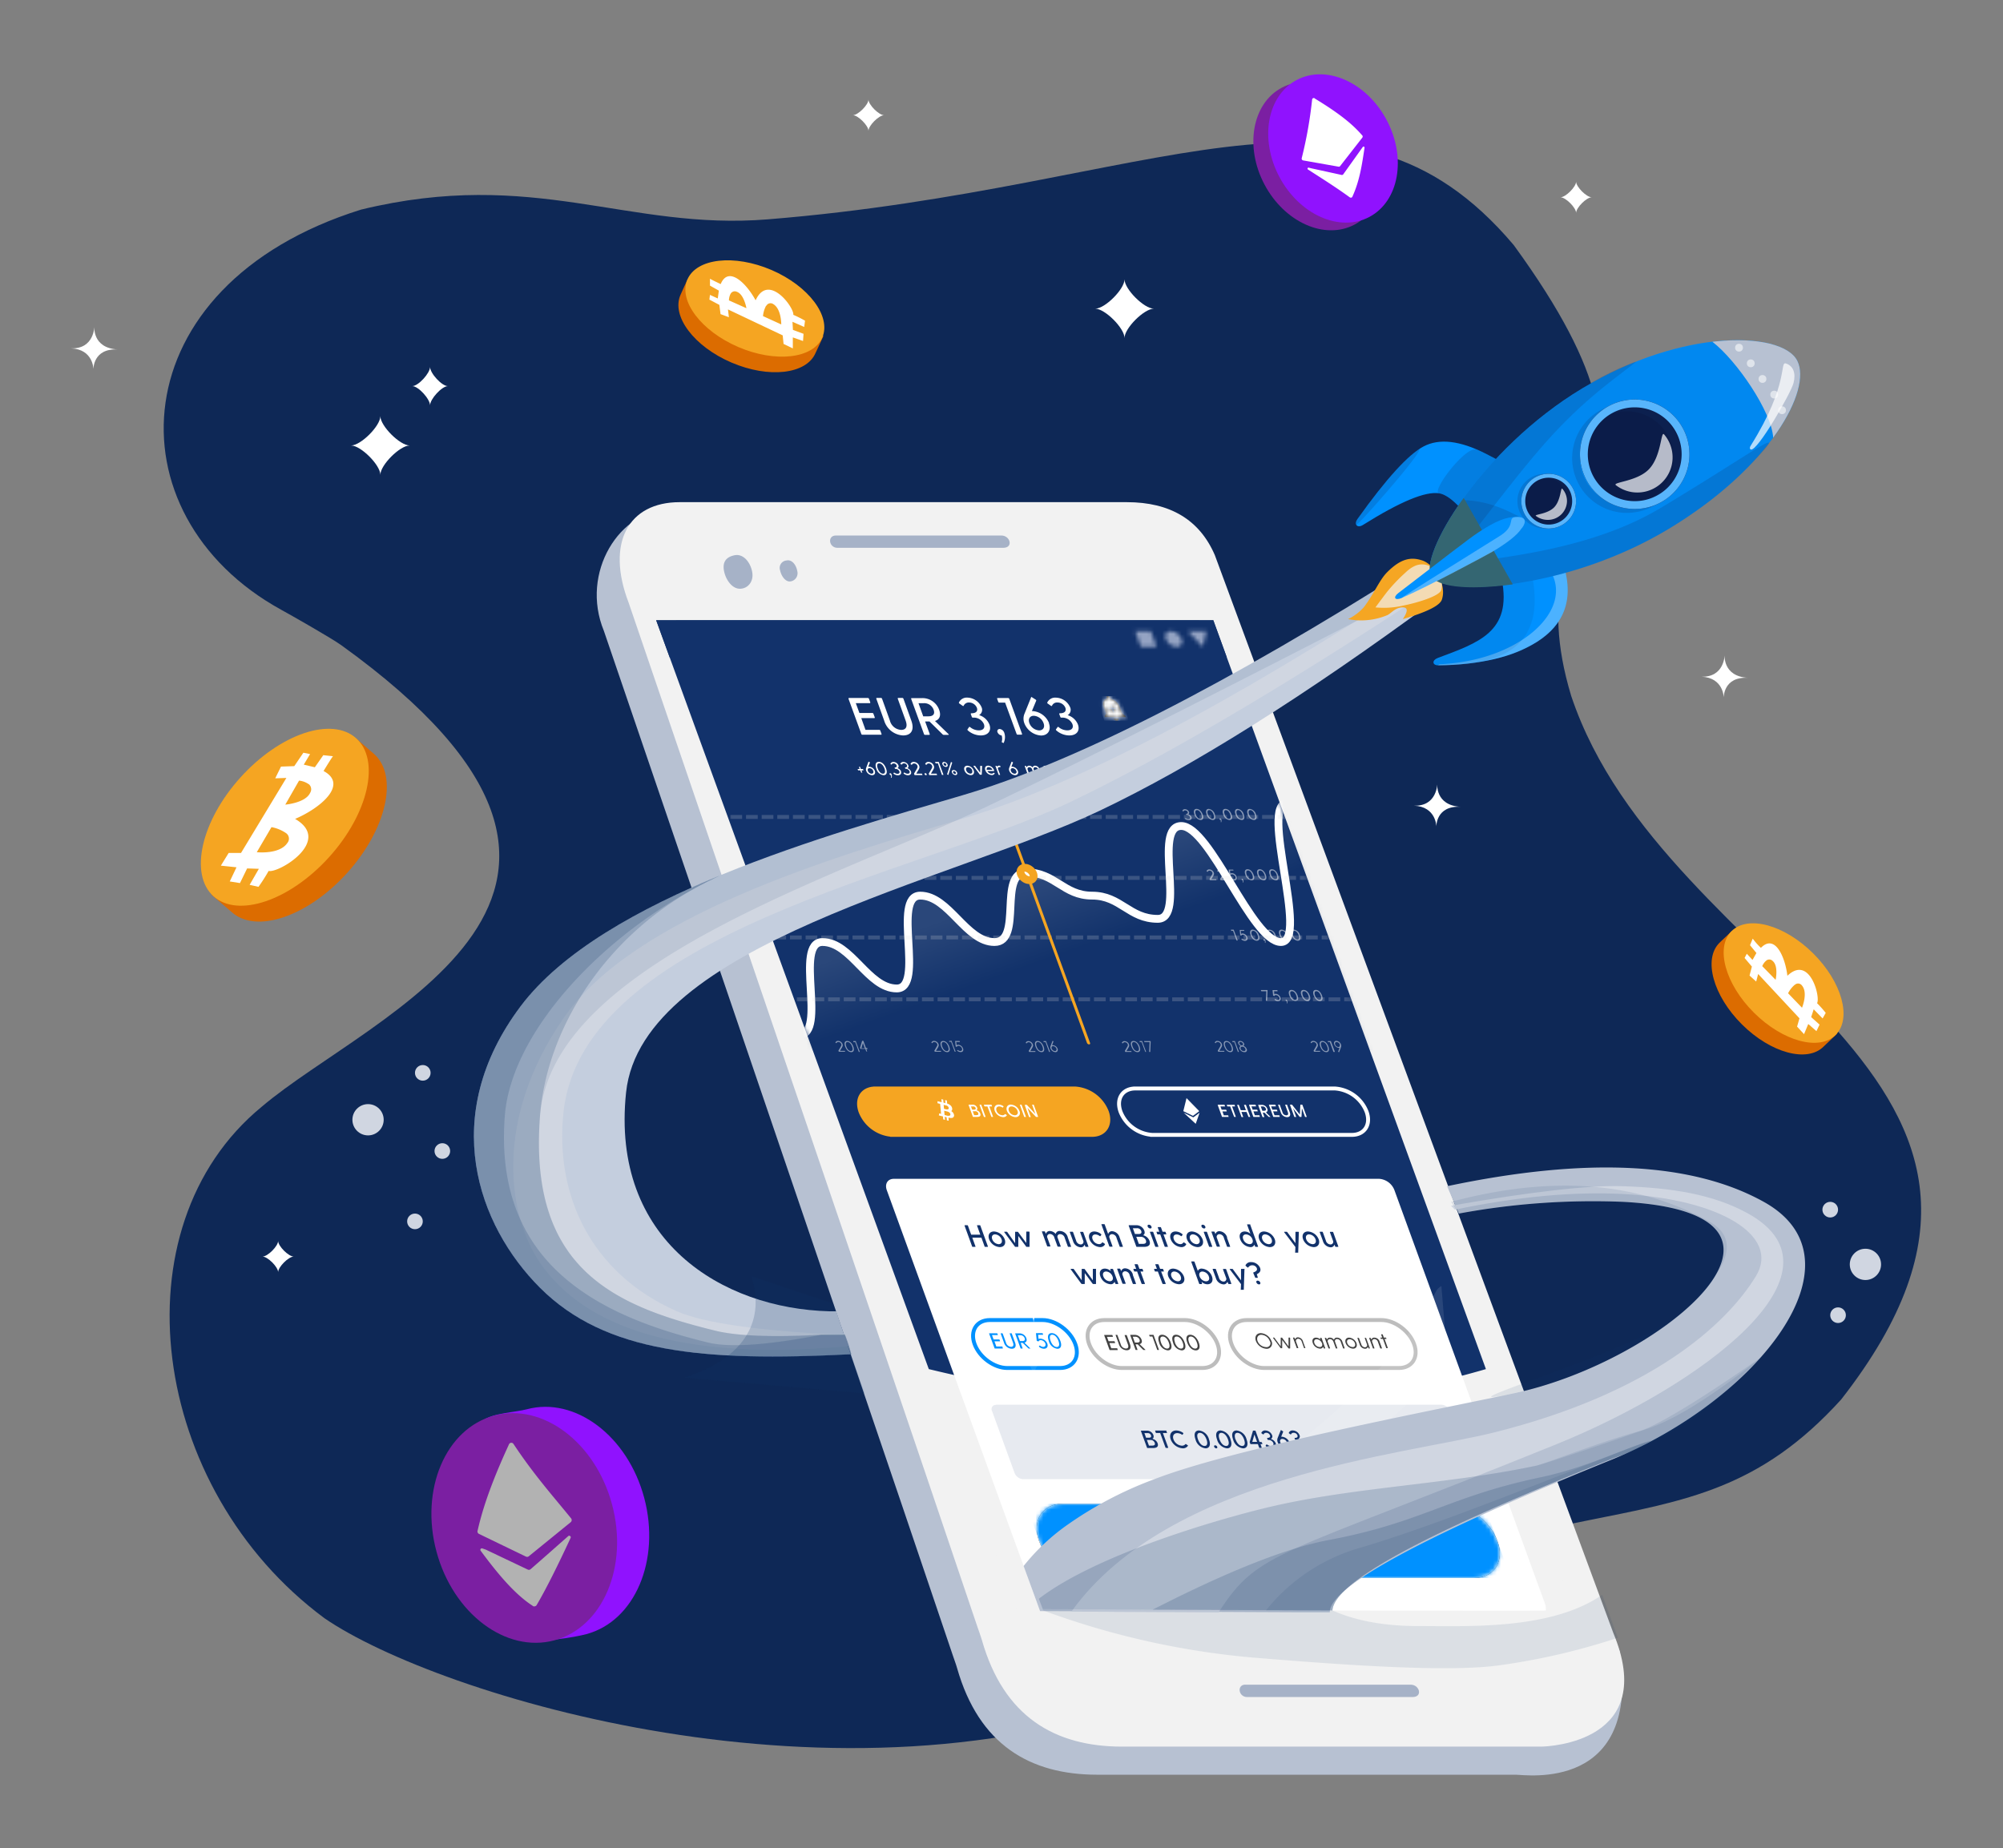 <svg xmlns="http://www.w3.org/2000/svg" viewBox="0 0 512.33 472.86"><rect x="0" y="0" width="512.33" height="472.86" fill="#808080" stroke="none"/><defs><mask id="mask" x="-32.86" y="-88.53" width="643" height="561" maskUnits="userSpaceOnUse"><g id="mask-15"><path id="path-14" class="cls-1" d="M-32.86-88.53h643v561h-643z"/></g></mask><mask id="mask-2" x="226.63" y="301.58" width="168.75" height="111.62" maskUnits="userSpaceOnUse"><g id="mask-17"><path id="path-16" class="cls-2" d="M228.63 301.58h124.14a4.51 4.51 0 013.88 2.85l38.56 105.92c.57 1.57-.24 2.85-1.81 2.85H269.26a4.53 4.53 0 01-3.89-2.85l-38.55-105.88c-.57-1.62.24-2.89 1.81-2.89z"/></g></mask><mask id="mask-3" x="262.37" y="384.7" width="124.08" height="19" maskUnits="userSpaceOnUse"><g id="mask-19"><path id="path-18" class="cls-2" d="M271.87 384.7H370c5.25 0 11 4.25 13 9.5 1.91 5.25-.8 9.5-6.05 9.5h-98.2c-5.25 0-11.05-4.25-13-9.5-1.83-5.2.88-9.5 6.12-9.5z"/></g></mask><mask id="mask-4" x="265.19" y="384.7" width="118.45" height="19" maskUnits="userSpaceOnUse"><g id="mask-21"><path id="path-20" class="cls-2" d="M271.87 384.7H370c5.25 0 11 4.25 13 9.5 1.91 5.25-.8 9.5-6.05 9.5h-98.2c-5.25 0-11.05-4.25-13-9.5-1.83-5.2.88-9.5 6.12-9.5z"/></g></mask><mask id="mask-6" x="183.83" y="202.62" width="168.54" height="70.46" maskUnits="userSpaceOnUse"><g id="mask-25"><path id="path-24" class="cls-2" d="M183.83 202.62h142.5l25.64 70.46h-142.5l-25.64-70.46z"/></g></mask><mask id="mask-7" x="183.83" y="202.62" width="168.14" height="70.46" maskUnits="userSpaceOnUse"><g id="mask-28"><path id="path-27" class="cls-2" d="M183.83 202.62h142.5l25.64 70.46h-142.5l-25.64-70.46z"/></g></mask><mask id="mask-9" x="237.41" y="277.48" width="9.38" height="13.46" maskUnits="userSpaceOnUse"><g id="mask-32"><ellipse id="path-31" class="cls-1" cx="242.1" cy="284.21" rx="4.69" ry="6.73"/></g></mask><mask id="mask-10" x="270.75" y="158.68" width="43.04" height="9.5" maskUnits="userSpaceOnUse"><g id="mask-34"><path id="path-33" class="cls-2" d="M299.47 161.47a3.15 3.15 0 012.7 2 1.36 1.36 0 010 1.38 1.38 1.38 0 01-1.23.62 3.13 3.13 0 01-2.7-2 1.34 1.34 0 011.26-2zm8.17 4l-3.82-4h4.75zm-17.27-4h4l1.44 4h-4z"/></g></mask><mask id="mask-11" x="280.19" y="178.08" width="8.64" height="6.33" maskUnits="userSpaceOnUse"><g id="mask-36"><path id="path-35" class="cls-2" d="M285.66 184.41a.42.42 0 00.38-.2.44.44 0 000-.43h-1.24a1 1 0 00.85.63zm1.33-1.9l.85.63.11.32h-5.28l-.11-.32.39-.63-.63-1.74a1.37 1.37 0 01.82-2l-.08-.22a.31.31 0 010-.32.31.31 0 01.28-.15.75.75 0 01.64.47l.08.22a3.34 3.34 0 012.28 2zm-3-2.32l.33.9h-.9l.11.3h.9l.33.91h.3l-.33-.91h.91l-.11-.3h-.91l-.33-.9z"/></g></mask><mask id="mask-12" x="277.6" y="192.72" width="12.96" height="9.5" maskUnits="userSpaceOnUse"><g id="mask-38"><path id="path-37" class="cls-2" d="M281.81 196.68h3.96l-1.26 1.98-2.7-1.98z"/></g></mask><mask id="mask-13" x="362.13" y="64.95" width="71.52" height="108.64" maskUnits="userSpaceOnUse"><g id="mask-47"><path id="path-46" class="cls-2" d="M412.86 173.58c6.17-.28 20.79-27.81 20.79-58.18S422.12 65.64 413.79 65s-22.33 20.38-22.33 50.75 15.23 58.11 21.4 57.83z"/></g></mask><linearGradient id="linear-gradient" x1="-367.57" y1="362.31" x2="-367.42" y2="362.13" gradientTransform="matrix(148.01 0 0 -63.29 54659 23161.38)" gradientUnits="userSpaceOnUse"><stop offset="0" stop-color="#fff"/><stop offset="1" stop-color="#12326b"/></linearGradient><style>.cls-1,.cls-2,.cls-40,.cls-46,.cls-52,.cls-53{fill:#fff}.cls-2,.cls-40,.cls-42,.cls-43,.cls-44,.cls-46,.cls-47,.cls-5,.cls-53,.cls-6{fill-rule:evenodd}.cls-5{fill:#dc6c00}.cls-30,.cls-6{fill:#f5a522}.cls-8{fill:#7b1fa2}.cls-44{fill:#b7c1d2}.cls-12{fill:#f2f2f2}.cls-13{fill:#a6b2c7}.cls-14,.cls-43,.cls-47{fill:#12326b}.cls-15{mask:url(#mask-2)}.cls-17{fill:#0091ff}.cls-20,.cls-32{fill:none}.cls-20{stroke:#bdbdbd}.cls-21{fill:#424242}.cls-40,.cls-43{opacity:.1}.cls-40,.cls-43,.cls-46,.cls-47,.cls-52,.cls-53{isolation:isolate}.cls-47{opacity:.2}.cls-27{mask:url(#mask-7)}.cls-28{opacity:.5}.cls-36{fill:#212121}.cls-42,.cls-45{fill:#d0d6e1}.cls-46{opacity:.3}.cls-52{opacity:.56}.cls-53{opacity:.7}.cls-56{fill:#0b1c49}.cls-57{fill:#58b5fc}</style></defs><g id="Layer_10" data-name="Layer 10"><g mask="url(#mask)"><path id="z" d="M387.18 62.69c-42.24-50-90.81-14.66-190.72-6.58-36 2.94-59.81-13.26-104.13-2.48C30.37 73 27.78 131.73 71.93 156c2.27 1.24 12.81 7.22 15.39 9.08 88.7 63.86 7.7 94.13-20.4 118.08C29.39 314 38.2 380.81 83 414c28.67 19.71 132.26 52 214.64 19.1 98.21-62.94 131.91-29.43 173.3-75.07 65.39-83.75-44.82-107.63-69.06-180-16.1-53.34 34.53-47.75-14.7-115.34z" fill="#0e2856"/></g><path class="cls-5" d="M66.15 202.88c9-10 24.87-14 24.87-14s4 3.45 4.7 4.05c6.25 5.65 3.14 19.26-6.94 30.41S65.47 239 59.22 233.3c-.52-.47-5.12-4.39-5.12-4.39s2.81-15.81 12.05-26"/><path class="cls-6" d="M61.53 198.87c10.08-11.15 23.32-15.61 29.57-10s3.15 19.27-6.93 30.42-23.32 15.61-29.57 10-3.15-19.29 6.93-30.42"/><path class="cls-2" d="M73.09 213.09a1.72 1.72 0 01.41 2.57c-2 3-7.82 2.36-7.82 2.36l3.76-6.41a9.67 9.67 0 013.65 1.48M79 200.62a1.72 1.72 0 01.32 2.23c-1.2 2.58-6.35 3-6.35 3l3.52-6.14a5.16 5.16 0 012.51.94m6.21-7.18l-2.52-.27-2.16 3.09-2.83-.67 1.61-2.7-1.71-.35-2.33 3.43-3.4.12-1.47 3 2.85-.1-11.6 19.19h-3.16l-2 3.25 4 .42-1.72 3.62 2.61.42 1.83-3.75 3 .1-2.36 4.1 2.27.51a44.43 44.43 0 002.59-4.07c2.47.67 16.49-7.66 6.77-13.31 6.27-2.65 13.8-8.75 7.28-12.25 2.43-4 2.44-3.81 2.44-3.81"/><path class="cls-5" d="M460.69 246.89c-6.59-6.56-17.75-8.68-17.75-8.68s-2.71 2.57-3.15 3c-4.18 4.19-1.6 13.53 5.76 20.86s16.72 9.86 20.9 5.67c.34-.35 3.42-3.27 3.42-3.27s-2.44-10.88-9.18-17.59"/><path class="cls-6" d="M463.78 243.91c-7.36-7.33-16.72-9.87-20.9-5.68s-1.6 13.54 5.76 20.86 16.72 9.87 20.9 5.67 1.6-13.53-5.76-20.85"/><path class="cls-2" d="M459.11 251.93a1.21 1.21 0 011.81.21c1.58 1.89 0 5.67 0 5.67l-3.56-3.7a7 7 0 011.71-2.18m-7.19-6.26a1.21 1.21 0 011.56.2c1.5 1.28.73 4.8.73 4.8l-3.42-3.5a3.64 3.64 0 011.13-1.5m-3.59-5.49l-.67 1.63 1.64 2-1 1.77-1.46-1.58-.57 1.08 1.87 2.2-.6 2.3 1.7 1.53.5-1.93 10.57 11.34-.61 2.12 1.78 1.93 1.08-2.6 2.09 1.83.8-1.67-2.15-1.92.65-2 2.28 2.34.8-1.42a30.55 30.55 0 00-2.22-2.49c.93-1.53-1.88-12.46-7.59-7-.54-4.69-3.14-10.87-6.77-7.15a16.88 16.88 0 01-2.08-2.34"/><path class="cls-5" d="M195.56 73c-8.55-3.67-19.7-1.52-19.7-1.52s-1.57 3.38-1.82 4c-2.34 5.44 3.5 13.17 13.05 17.27s19.17 3 21.51-2.44c.19-.45 2-4.3 2-4.3s-6.28-9.21-15-13"/><path class="cls-6" d="M197.33 69.07c-9.54-4.09-19.18-3-21.51 2.44s3.5 13.17 13 17.26 19.17 3 21.51-2.43-3.5-13.17-13-17.27"/><path class="cls-2" d="M196 78.26a1.21 1.21 0 011.76-.48c2.12 1.22 2.07 5.22 2.07 5.22l-4.67-2.13a7 7 0 01.79-2.65m-9-3.18a1.21 1.21 0 011.52-.39c1.86.65 2.45 4.2 2.45 4.2l-4.47-2a3.62 3.62 0 01.5-1.82m-5.35-3.73v1.77l2.27 1.28-.28 2-2-.91-.14 1.21L184 78l.3 2.36 2.14.8-.24-2 14 6.64.22 2.19 2.37 1.14v-2.81l2.61.92.13-1.84-2.71-1-.12-2.08 3 1.33.21-1.61a29.56 29.56 0 00-3-1.5c.31-1.76-6.34-10.89-9.64-3.71-2.23-4.17-6.92-9-8.93-4.15-2.93-1.39-2.79-1.42-2.79-1.42"/><path d="M150 418.06c12.4-3.34 19-18.93 14.79-34.81s-17.7-26.05-30.09-22.7c-2.8.75-9 1-11.18 2.9-7.38 6.4-6.89 19.61-3.62 31.91 3.15 11.83 6.07 21.84 15.22 24.11 3.15.78 11.74-.56 14.88-1.41z" fill="#9012fe" fill-rule="evenodd"/><ellipse id="Oval-Copy-8" class="cls-8" cx="134.09" cy="390.9" rx="23.25" ry="29.76" transform="rotate(-15 134.112 390.89)"/><path id="eth-copy" d="M131.36 369.44c5.25 7.9 9.9 13.08 14.71 19a.71.71 0 01-.11 1l-10.71 8.71a.61.61 0 01-.33.14.65.65 0 01-.39-.06l-12-5.8a.7.7 0 01-.35-.91c1.59-7.07 4.54-14.47 8-22a.66.66 0 01.55-.41.67.67 0 01.63.33zm-7.11 27l10.69 5.08a.65.65 0 00.43.09.75.75 0 00.35-.16c3.25-2.82 6.45-5.67 9.68-8.51a.37.37 0 01.38 0 .39.39 0 01.16.53c-3.16 6.81-6.13 12.82-8.65 17.12a.67.67 0 01-.53.36.59.59 0 01-.3 0 .65.65 0 01-.27-.17c-4.61-3-8.94-8.24-13.21-14a.39.39 0 01.44-.63z" fill="#b2b2b2" fill-rule="evenodd"/><g id="Group-9"><ellipse id="Oval-Copy-15" class="cls-8" cx="337.16" cy="39.95" rx="15.53" ry="19.83" transform="rotate(-28 337.153 39.948)"/><ellipse cx="340.96" cy="37.98" rx="15.53" ry="19.83" transform="rotate(-28 340.967 37.981)" fill="#9012fe"/><path class="cls-2" d="M336.37 25.25c6.81 4.13 9.91 6.91 12 9.32a.46.46 0 01.08.65l-5.67 7.27a.52.52 0 01-.19.14.5.5 0 01-.27 0l-9-1.59a.47.47 0 01-.37-.54 109.3 109.3 0 002.67-15.06.45.45 0 01.3-.35.45.45 0 01.45.16zm-1 17.8l7.72 1.69a.41.41 0 00.29 0 .42.42 0 00.21-.16l5-7a.24.24 0 01.24-.07.26.26 0 01.19.32c-.63 4.12-1.19 8.25-3.07 12.41a.46.46 0 01-.3.32.44.44 0 01-.2 0 .48.48 0 01-.2-.07c-3.42-2.5-7.08-4.8-10.7-7.13a.26.26 0 01.19-.47z"/></g><path id="Path" d="M171.58 130.27q84.12 5.21 110.34 5.41 16.63.16 22.51 13.53l109.88 273.26c5.4 36.07-24.07 31.56-26.53 31.56H280.67c-17.22 0-30.28-7.67-35.87-27.29-.3-1.07-.71-2.1-1.06-3.16q-20.22-60-89.28-262.18c-6.13-14.93 4.06-31.13 17.12-31.13z" fill="#b7c1d2"/><path class="cls-12" d="M173.83 128.47h114.38q16.65 0 22.51 13.52l101.9 275.68c11.59 27.82-16.08 29.17-18.54 29.17H287c-17.22 0-30.28-7.66-35.86-27.29-.31-1.07-.71-2.1-1.07-3.16q-20.21-60-89.27-262.18c-5.89-15.37-.03-25.74 13.03-25.74z"/><path id="Shape" class="cls-13" d="M189.25 150.62c2 0 3.6-1.8 3.15-4.28s-2.25-4.74-4.5-4.29-3.15 1.81-2.7 4.06 2.06 4.51 4.05 4.51zm12.75-1.86a2.11 2.11 0 001.92-2.69c-.27-1.55-1.37-3-2.74-2.68a1.9 1.9 0 00-1.64 2.54c.3 1.42 1.28 2.83 2.46 2.83z"/><path class="cls-14" d="M172.93 158.68h133.75l91.87 253.41H262.09l-89.16-253.41z"/><path class="cls-13" d="M213.8 137h42.34c2.25 0 3.15 3.15.45 3.15h-42.34c-2.25.04-2.71-3.15-.45-3.15zm104.72 294h42.33c2.25 0 3.15 3.16.45 3.16H319c-2.25 0-2.7-3.18-.45-3.18z"/><path id="home-r-2" class="cls-1" d="M281.81 196.68h3.96l-1.26 1.98-2.7-1.98z"/><path id="home-p-2" class="cls-1" d="M285.66 184.41a.42.42 0 00.38-.2.44.44 0 000-.43h-1.24a1 1 0 00.85.63zm1.33-1.9l.85.63.11.32h-5.28l-.11-.32.39-.63-.63-1.74a1.37 1.37 0 01.82-2l-.08-.22a.31.31 0 010-.32.31.31 0 01.28-.15.75.75 0 01.64.47l.08.22a3.34 3.34 0 012.28 2zm-3-2.32l.33.9h-.9l.11.3h.9l.33.91h.3l-.33-.91h.91l-.11-.3h-.91l-.33-.9z"/><path id="home-n-2" class="cls-1" d="M299.47 161.47a3.15 3.15 0 012.7 2 1.36 1.36 0 010 1.38 1.38 1.38 0 01-1.23.62 3.13 3.13 0 01-2.7-2 1.34 1.34 0 011.26-2zm8.17 4l-3.82-4h4.75zm-17.27-4h4l1.44 4h-4z"/><ellipse id="home-j-2" class="cls-1" cx="242.1" cy="284.21" rx="4.69" ry="6.73" transform="rotate(-50.16 242.104 284.215)"/><path id="home-g-4" class="cls-1" d="M183.83 202.62h142.5l25.64 70.46h-142.5l-25.64-70.46z"/><path id="home-d-3" class="cls-1" d="M271.87 384.7H370c5.25 0 11 4.25 13 9.5 1.91 5.25-.8 9.5-6.05 9.5h-98.2c-5.25 0-11.05-4.25-13-9.5-1.83-5.2.88-9.5 6.12-9.5z"/><path class="cls-12" d="M167.84 158.68h142.5l92.35 253.74h-142.5l-92.35-253.74z"/><path class="cls-14" d="M167.84 158.68h142.5l69.73 191.58a237.85 237.85 0 01-67.8 9.5q-35.62 0-74.7-9.5z"/><path id="home-a-3" class="cls-1" d="M228.63 301.58h124.14a4.51 4.51 0 013.88 2.85l38.56 105.92a3 3 0 01.18 1.11c0 .2.09.54-.11.56-1.34.1-32.32 0-64.38 0s-63.81.17-64.39 0l-.06-.06a4.24 4.24 0 01-1.08-1.6l-38.55-105.89c-.57-1.62.24-2.89 1.81-2.89z"/><g class="cls-15"><path id="home-d-4" d="M271.87 384.7H370c5.25 0 11 4.25 13 9.5 1.91 5.25-.8 9.5-6.05 9.5h-98.2c-5.25 0-11.05-4.25-13-9.5-1.83-5.2.88-9.5 6.12-9.5z"/><path id="home-d-5" class="cls-1" d="M271.87 384.7H370c5.25 0 11 4.25 13 9.5 1.91 5.25-.8 9.5-6.05 9.5h-98.2c-5.25 0-11.05-4.25-13-9.5-1.83-5.2.88-9.5 6.12-9.5z"/><g mask="url(#mask-3)" id="Clipped"><path class="cls-17" d="M262.37 384.7h117.17l6.91 19H269.29l-6.92-19z"/></g><g mask="url(#mask-4)"><path class="cls-1" d="M320.3 395.57c.3.83-.06 1.29-1.14 1.29h-1.42a.13.13 0 01-.13-.1l-1.55-4.24c0-.06 0-.1.06-.1h1.43a1.74 1.74 0 011.7 1.09c.16.46.07.82-.25 1a1.84 1.84 0 011.3 1.06zm-2.58-2.57h-.78l.43 1.18h.77c.43 0 .63-.22.48-.64a.88.88 0 00-.9-.54zm1.86 2.47a1.12 1.12 0 00-1.17-.71h-.83l.53 1.44h.83c.58 0 .83-.22.64-.77zm4.17-2.95l.95 2.62c.43 1.17 0 1.8-1 1.8a2.5 2.5 0 01-2.29-1.8l-1-2.62c0-.06 0-.1.06-.1h.5a.14.14 0 01.13.1l1 2.62a1.49 1.49 0 001.36 1.14c.57 0 .81-.38.53-1.14l-1-2.62c0-.06 0-.1.06-.1h.5a.13.13 0 01.12 0 .16.16 0 01.08.1zm4.64.02l-.5 2.21.74 2c0 .06 0 .1-.06.1h-.5a.13.13 0 01-.13-.1l-.74-2-2.06-2.21a.08.08 0 010-.12h.52a.17.17 0 01.14.07l1.53 1.61.36-1.61s0-.07.09-.07h.53a.09.09 0 01.07 0 .11.11 0 01.01.12z"/></g></g><g class="cls-15"><path class="cls-14" d="M250.76 313.57l1.93 5.31c0 .07 0 .11-.07.11H252a.15.15 0 01-.16-.11l-.81-2.24h-2.33l.81 2.24c0 .07 0 .11-.08.11h-.62a.15.15 0 01-.16-.11l-1.93-5.31c0-.07 0-.12.07-.12h.63a.18.18 0 01.16.12l.83 2.3h2.33l-.83-2.3c0-.07 0-.12.07-.12h.63a.18.18 0 01.16.12zm2.24 3.48c-.41-1.14.14-2 1.25-2a3.16 3.16 0 012.73 2c.41 1.13-.15 2-1.26 2a3.13 3.13 0 01-2.72-2zm3.18 0a1.92 1.92 0 00-1.65-1.26c-.67 0-1 .53-.73 1.26a1.9 1.9 0 001.64 1.25c.67 0 1-.53.74-1.25zm7.16-1.8v3.65c0 .06 0 .09-.11.09h-.59a.24.24 0 01-.18-.09l-2-2.7v2.7c0 .06 0 .09-.1.09h-.61a.21.21 0 01-.17-.09l-2.69-3.65c-.07-.09 0-.13 0-.13h.58a.23.23 0 01.18.09l2 2.83v-2.91h.67a.19.19 0 01.1.08l2.08 2.79v-2.83c0-.06 0-.09.11-.09h.59c.09.04.14.08.14.17zm9.8 1.37l.82 2.26c0 .07 0 .11-.07.11h-.6a.17.17 0 01-.16-.11l-.78-2.14a1.24 1.24 0 00-1.15-1 .65.65 0 00-.6.24.64.64 0 00-.09.64l.8 2.21c0 .07 0 .11-.07.11h-.6a.17.17 0 01-.16-.11l-.78-2.14a1.23 1.23 0 00-1.14-1 .69.69 0 00-.56.24.67.67 0 00-.15.59l.82 2.26c0 .07 0 .11-.08.11H268a.17.17 0 01-.17-.11l-1.32-3.65c0-.07 0-.11.07-.11h.56a.17.17 0 01.16.11l.22.53a1 1 0 011-.73 2 2 0 011.5.75 1 1 0 011.12-.75 2.15 2.15 0 012 1.69zm3.94-1.39l1.32 3.65c0 .07 0 .11-.07.11h-.56a.17.17 0 01-.17-.11l-.2-.46a.93.93 0 01-.94.68 2.19 2.19 0 01-2-1.61l-.82-2.26c0-.07 0-.11.08-.11h.59a.16.16 0 01.16.11l.78 2.14a1.28 1.28 0 001.18 1 .69.69 0 00.56-.25.65.65 0 00.12-.6l-.82-2.26c0-.07 0-.11.07-.11h.6a.2.2 0 01.12.08zm4.83 2.63h.18l.47.33a.17.17 0 01.07.17 1.34 1.34 0 01-1.27.69 3.12 3.12 0 01-2.69-2c-.41-1.13.12-2 1.23-2a2.8 2.8 0 011.74.68c.07.06.09.12.06.17l-.23.33c0 .06-.1 0-.18 0a1.94 1.94 0 00-1.1-.42c-.69 0-1 .54-.72 1.25a1.85 1.85 0 001.62 1.23.87.87 0 00.82-.43zm4.48-1.24l.82 2.26c0 .07 0 .11-.08.11h-.59a.15.15 0 01-.16-.11l-.78-2.14a1.24 1.24 0 00-1.15-1 .69.69 0 00-.71.83l.82 2.26c0 .07 0 .11-.07.11h-.6a.17.17 0 01-.16-.11l-2-5.55c0-.07 0-.11.08-.11h.59a.18.18 0 01.17.11l.88 2.43a1 1 0 011-.73 2.17 2.17 0 011.94 1.64zm7.61.77c.38 1-.07 1.6-1.43 1.6h-1.78a.17.17 0 01-.16-.11l-1.93-5.31c0-.07 0-.12.08-.12h1.79a2.15 2.15 0 012.11 1.36c.21.57.1 1-.31 1.2a2.31 2.31 0 011.63 1.38zm-3.23-3.16h-1l.53 1.46h1c.54 0 .79-.27.6-.79a1.09 1.09 0 00-1.15-.67zm2.33 3.08a1.4 1.4 0 00-1.46-.89h-1l.65 1.8h1c.73 0 1-.27.81-.91zm.46-3.51c-.1-.27 0-.48.31-.48a.75.75 0 01.65.48c.1.27 0 .48-.3.48a.75.75 0 01-.66-.48zm.66 1.32h.59a.18.18 0 01.17.11l1.32 3.65c0 .07 0 .11-.07.11h-.6a.17.17 0 01-.16-.11l-1.33-3.65c0-.07 0-.11.08-.11zm3.92.11l.17.45c0 .08 0 .12-.08.12h-.63l1.12 3.08c0 .07 0 .11-.08.11h-.59a.15.15 0 01-.16-.11l-1.12-3.08h-.63a.16.16 0 01-.16-.12l-.16-.45c0-.07 0-.11.07-.11h.64l-.39-1.07c0-.08 0-.12.07-.12h.6a.18.18 0 01.16.12l.39 1.07h.64a.17.17 0 01.14.11zm4.55 2.63h.18l.47.33a.17.17 0 01.07.17 1.34 1.34 0 01-1.27.69 3.12 3.12 0 01-2.69-2c-.41-1.13.12-2 1.23-2a2.8 2.8 0 011.74.68c.07.06.09.12.06.17l-.23.33c0 .06-.09 0-.18 0a1.94 1.94 0 00-1.1-.42c-.69 0-1 .54-.72 1.25a1.85 1.85 0 001.62 1.23.87.87 0 00.82-.43zm.92-.81c-.41-1.14.14-2 1.25-2a3.16 3.16 0 012.73 2c.41 1.13-.15 2-1.26 2a3.13 3.13 0 01-2.72-2zm3.18 0a1.92 1.92 0 00-1.65-1.26c-.67 0-1 .53-.73 1.26a1.9 1.9 0 001.64 1.25c.67 0 1-.53.74-1.25zm.54-3.25c-.1-.27 0-.48.31-.48a.76.76 0 01.65.48c.09.27 0 .48-.3.48a.75.75 0 01-.66-.48zm.66 1.32h.59a.16.16 0 01.16.11l1.33 3.65c0 .07 0 .11-.08.11h-.59a.15.15 0 01-.16-.11l-1.33-3.65c-.02-.07.01-.11.09-.11zm5.84 1.5l.82 2.26c0 .07 0 .11-.07.11H314a.17.17 0 01-.16-.11l-.78-2.14a1.23 1.23 0 00-1.14-1 .69.69 0 00-.71.83l.82 2.26c0 .07 0 .11-.08.11h-.59a.15.15 0 01-.16-.11l-1.33-3.65c0-.07 0-.11.08-.11h.56a.17.17 0 01.16.11l.22.53a1 1 0 011-.73 2.16 2.16 0 012 1.64zm5.96-3.29l2 5.55c0 .07 0 .11-.08.11h-.51a.17.17 0 01-.16-.11l-.2-.45a1 1 0 01-1 .62 3 3 0 01-2.61-2c-.41-1.13.05-2 1.15-2a2.26 2.26 0 011.45.59l-.84-2.3c0-.07 0-.11.08-.11h.59a.16.16 0 01.18.1zm.55 3.72a1.89 1.89 0 00-1.63-1.26c-.68 0-1 .54-.71 1.26a1.82 1.82 0 001.62 1.24c.69 0 1-.54.72-1.24zm1.74 0c-.41-1.14.13-2 1.25-2a3.16 3.16 0 012.73 2c.4 1.13-.15 2-1.26 2a3.13 3.13 0 01-2.72-2zm3.18 0a1.92 1.92 0 00-1.65-1.26c-.67 0-1 .53-.73 1.26a1.9 1.9 0 001.64 1.25c.67 0 1-.53.74-1.25zm6.96-1.8l-.16 5.15a.1.1 0 010 .07.11.11 0 01-.07 0h-.6a.15.15 0 01-.11 0 .12.12 0 010-.1l.06-1.35-2.86-3.76c-.06-.09 0-.13 0-.13h.6a.23.23 0 01.18.09l2.09 2.82v-2.82c0-.06.05-.09.11-.09h.54c.14-.01.22.03.22.12zm1.09 1.8c-.41-1.14.14-2 1.25-2a3.16 3.16 0 012.73 2c.41 1.13-.15 2-1.25 2a3.14 3.14 0 01-2.73-2zm3.18 0a1.9 1.9 0 00-1.65-1.26c-.66 0-1 .53-.73 1.26a1.91 1.91 0 001.65 1.25c.66 0 .99-.53.73-1.25zm4.51-1.82l1.32 3.65c0 .07 0 .11-.07.11h-.56a.17.17 0 01-.17-.11l-.19-.46a1 1 0 01-.95.68 2.19 2.19 0 01-2-1.61l-.82-2.26c0-.07 0-.11.08-.11h.55a.16.16 0 01.16.11l.78 2.14a1.28 1.28 0 001.18 1 .69.69 0 00.56-.25.65.65 0 00.12-.6l-.82-2.26c0-.07 0-.11.07-.11h.6a.16.16 0 01.16.08zm-60.66 9.52v3.65c0 .06 0 .09-.1.09h-.6a.24.24 0 01-.18-.09l-2-2.7v2.7c0 .06 0 .09-.11.09h-.6a.24.24 0 01-.18-.09l-2.69-3.65c-.06-.09 0-.14.05-.14h.57a.22.22 0 01.18.1l2 2.83v-2.83a.06.06 0 010-.08h.67a.21.21 0 01.11.08l2.07 2.83v-2.83c0-.07 0-.1.11-.1h.58a.12.12 0 01.08 0 .13.13 0 01.04.14zm4.37-.02l1.32 3.64c0 .07 0 .12-.07.12h-.52a.17.17 0 01-.16-.12l-.2-.44a1 1 0 01-1 .62 3 3 0 01-2.62-2c-.41-1.13.05-2 1.16-2a2.32 2.32 0 011.51.64l-.14-.45c0-.07 0-.12.08-.12h.52a.16.16 0 01.12.11zm-.15 1.82a1.89 1.89 0 00-1.63-1.26c-.67 0-1 .53-.71 1.26a1.85 1.85 0 001.62 1.24c.69 0 1-.54.72-1.24zm5.18-.43l.82 2.25c0 .07 0 .12-.08.12h-.59a.16.16 0 01-.16-.12l-.78-2.13a1.23 1.23 0 00-1.14-1 .73.73 0 00-.57.24.7.7 0 00-.15.59l.83 2.25c0 .07 0 .12-.08.12h-.59a.17.17 0 01-.17-.12l-1.32-3.64c0-.07 0-.12.07-.12h.57a.18.18 0 01.16.12l.22.52a1 1 0 011-.72 2.16 2.16 0 012 1.64zm2.53-1.39l.16.45c0 .07 0 .12-.07.12h-.64l1.12 3.07c0 .07 0 .12-.08.12h-.62a.16.16 0 01-.16-.12l-1.12-3.07h-.63a.16.16 0 01-.16-.12l-.17-.45c0-.07 0-.12.08-.12h.63l-.39-1.06c0-.08 0-.12.08-.12h.59a.17.17 0 01.16.12l.39 1.06h.7a.18.18 0 01.13.12zm5.25 0l.17.45c0 .07 0 .12-.08.12H297l1.16 3.07c0 .07 0 .12-.08.12h-.59a.17.17 0 01-.17-.12l-1.16-3.07h-.64a.17.17 0 01-.16-.12l-.16-.45c0-.07 0-.12.07-.12h.64l-.39-1.06c0-.08 0-.12.07-.12h.6a.18.18 0 01.16.12l.39 1.06h.63a.18.18 0 01.15.12zm1.31 1.82c-.41-1.14.14-2 1.25-2a3.16 3.16 0 012.73 2c.41 1.13-.14 2-1.25 2a3.14 3.14 0 01-2.73-2zm3.18 0a1.9 1.9 0 00-1.65-1.26c-.66 0-1 .53-.73 1.26a1.91 1.91 0 001.65 1.25c.66 0 .99-.53.72-1.25zm7.99.01c.4 1.1-.07 2-1.17 2a2.28 2.28 0 01-1.49-.62l.12.44c0 .07 0 .12-.07.12h-.52a.16.16 0 01-.16-.12l-2-5.54c0-.07 0-.12.08-.12h.59a.18.18 0 01.16.12l.84 2.3a1 1 0 011-.59 3 3 0 012.62 2.01zm-.8 0a1.88 1.88 0 00-1.64-1.26c-.68 0-1 .57-.71 1.26a1.86 1.86 0 001.62 1.24c.71 0 1-.54.71-1.25zm4.43-1.83l1.32 3.64c0 .07 0 .12-.07.12h-.57a.17.17 0 01-.16-.12l-.2-.46a1 1 0 01-.95.68 2.2 2.2 0 01-2-1.6l-.82-2.26c0-.07 0-.12.07-.12h.6a.18.18 0 01.16.12l.78 2.14a1.28 1.28 0 001.17 1 .68.68 0 00.69-.85l-.83-2.26c0-.07 0-.12.08-.12h.59a.18.18 0 01.14.09zm4.68.02l-.17 5.15a.1.1 0 010 .07.11.11 0 01-.07 0h-.59a.15.15 0 01-.11 0 .12.12 0 010-.1l.06-1.35-2.86-3.76c-.06-.09 0-.14 0-.14h.6a.22.22 0 01.18.1l2.08 2.82v-2.82c0-.07 0-.1.11-.1h.67a.11.11 0 01.12 0 .17.17 0 01-.02.13zm3.99-.4c.27.75 0 1.2-.83 1.65l.25.79c0 .07 0 .12-.07.12h-.46a.17.17 0 01-.16-.12l-.47-1.13c0-.07 0-.11.06-.14.85-.31 1-.65.84-1.1a1.22 1.22 0 00-1.16-.72 1.17 1.17 0 00-1 .52c-.06.08-.14.08-.25 0l-.36-.31c-.09-.08-.13-.16-.1-.24a1.48 1.48 0 011.43-.78 2.48 2.48 0 012.28 1.46zm.05 3.76c.09.27 0 .48-.31.48a.75.75 0 01-.66-.48.32.32 0 010-.34.34.34 0 01.31-.14.78.78 0 01.66.48z"/></g><path d="M253.19 337.71c-3.39 0-5.14 2.75-3.91 6.14s5 6.13 8.37 6.13h13.49c3.39 0 5.14-2.75 3.9-6.13s-5-6.14-8.37-6.14z" stroke="#0091ff" fill="none"/><path class="cls-17" d="M256.39 344.59l.11.31v.1h-2a.11.11 0 01-.11-.08l-1.39-3.73v-.09h2a.14.14 0 01.12.09l.11.3v.06h-1.5l.41 1.12h1.42a.13.13 0 01.11.09l.11.3v.09h-1.42l.48 1.33h1.52a.12.12 0 01.11.08zm2.41-3.4l.84 2.29c.37 1 0 1.57-.84 1.57a2.15 2.15 0 01-2-1.57l-.84-2.29c0-.05 0-.09.06-.09h.35a.13.13 0 01.11.09l.83 2.29a1.43 1.43 0 001.29 1.08c.52 0 .77-.35.5-1.08l-.83-2.29v-.09h.35a.14.14 0 01.11 0 .14.14 0 01.07.09zm4.71 3.81h-.37a.17.17 0 01-.12-.06l-1.42-1.38h-.53l.49 1.36v.08h-.42a.11.11 0 01-.11-.08l-1.35-3.71v-.09h1.07a1.84 1.84 0 011.76 1.22c.21.58.06 1-.47 1.17l1.43 1.39c.12.04.11.1.04.1zm-2.62-1.91h.61c.46 0 .78-.2.58-.75a1.12 1.12 0 00-1.12-.74h-.62zm6.98.62c.3.83-.12 1.34-.86 1.34a2 2 0 01-1.27-.53v-.11l.16-.17h.1a1.31 1.31 0 00.84.34c.45 0 .73-.35.54-.88a1.39 1.39 0 00-1.15-.85.55.55 0 00-.57.32h-.1l-.29-.1a.16.16 0 01-.1-.11l-.18-1.82c0-.05 0-.08.06-.08h1.55a.13.13 0 01.11.09l.09.25v.08h-1.27l.11 1.08a.75.75 0 01.47-.09 2 2 0 011.76 1.24zm3.35-.65c.46 1.28.1 2-.76 2a2.6 2.6 0 01-2.2-2c-.47-1.29-.11-2 .75-2s1.74.71 2.21 2zm-2.49 0c.34.93.93 1.54 1.57 1.54s.77-.61.43-1.54-.93-1.59-1.59-1.59-.75.65-.41 1.59z"/><path class="cls-20" d="M282.48 337.71c-3.39 0-5.14 2.75-3.9 6.14s5 6.13 8.36 6.13h20.59c3.39 0 5.13-2.75 3.9-6.13s-5-6.14-8.37-6.14z"/><path class="cls-21" d="M285.78 345l.11.31s0 .08-.05.08h-1.94a.12.12 0 01-.12-.08l-1.35-3.71c0-.05 0-.08.06-.08h1.93a.13.13 0 01.12.08l.11.3v.1h-1.51l.41 1.13H285a.12.12 0 01.11.08l.11.3s0 .09-.05.09h-1.42l.49 1.33h1.51a.12.12 0 01.06.08zm2.42-3.42l.83 2.29c.37 1 0 1.57-.84 1.57a2.15 2.15 0 01-2-1.57l-.83-2.29v-.08h.35a.12.12 0 01.11.08l.83 2.29A1.43 1.43 0 00288 345c.52 0 .76-.35.49-1.08l-.83-2.29c0-.05 0-.08.05-.08h.29a.14.14 0 01.11 0 .14.14 0 01.09.03zm4.71 3.79h-.39a.22.22 0 01-.12-.05l-1.4-1.39h-.54l.49 1.36s0 .08-.05.08h-.35a.11.11 0 01-.11-.08l-1.35-3.71c0-.05 0-.08.05-.08h1.07a1.85 1.85 0 011.77 1.21c.21.58.06 1-.48 1.17l1.44 1.39c.06.06.06.1-.03.1zm-2.63-1.9h.61c.46 0 .78-.2.58-.75a1.12 1.12 0 00-1.12-.74h-.62zm4.8-1.89l1.35 3.71v.08h-.33a.12.12 0 01-.12-.08l-1.22-3.37h-.62a.11.11 0 01-.1-.09l-.1-.25c0-.05 0-.08.05-.08h1s.07 0 .09.08zm4.36 1.89c.47 1.28.11 2-.75 2a2.6 2.6 0 01-2.2-2c-.47-1.29-.11-2 .75-2s1.76.69 2.2 2zm-2.48 0c.34.94.93 1.54 1.56 1.54s.78-.6.44-1.54-.93-1.54-1.56-1.54-.78.54-.44 1.54zm6.04 0c.47 1.28.11 2-.75 2a2.6 2.6 0 01-2.2-2c-.47-1.29-.11-2 .75-2s1.76.69 2.2 2zm-2.48 0c.34.94.93 1.54 1.57 1.54s.77-.6.43-1.54-.93-1.54-1.56-1.54-.75.54-.41 1.54zm6.11 0c.46 1.28.1 2-.76 2s-1.73-.71-2.2-2-.11-2 .75-2 1.72.69 2.21 2zm-2.49 0c.34.94.93 1.54 1.57 1.54s.77-.6.43-1.54-.93-1.54-1.56-1.54-.78.54-.44 1.54z"/><path class="cls-20" d="M318.89 337.71c-3.38 0-5.13 2.75-3.9 6.14s5 6.13 8.37 6.13h34.44c3.39 0 5.13-2.75 3.9-6.13s-5-6.14-8.37-6.14z"/><path class="cls-21" d="M321.24 343.06c-.4-1.11.16-2 1.26-2a3.12 3.12 0 012.7 2 1.34 1.34 0 01-1.25 2 3.11 3.11 0 01-2.71-2zm3.53 0a2.44 2.44 0 00-2.12-1.58c-.87 0-1.3.69-1 1.58a2.42 2.42 0 002.12 1.57 1 1 0 001-1.57zm5.23-.7v2.55s0 .07-.08.07h-.27a.14.14 0 01-.12-.07l-1.57-2.1v2.1h-.32a.14.14 0 01-.12-.07l-1.9-2.55v-.09h.24a.16.16 0 01.12.06l1.6 2.19v-2.24h.31a.08.08 0 01.07.05l1.62 2.19v-2.19s0-.06.08-.06h.24c.1.07.1.1.1.16zm3.31.92l.59 1.62h-.25a.12.12 0 01-.12-.08l-.57-1.59a1 1 0 00-.9-.73.59.59 0 00-.45.18.58.58 0 00-.14.46l.61 1.68s0 .08-.06.08h-.25a.11.11 0 01-.11-.08l-.93-2.55s0-.08.06-.08h.21a.14.14 0 01.12.08l.16.38a.69.69 0 01.73-.52 1.44 1.44 0 011.3 1.15zm4.74-.93l.92 2.55s0 .08-.05.08h-.23a.11.11 0 01-.11-.08l-.15-.35a.79.79 0 01-.79.47 2.11 2.11 0 01-1.84-1.39c-.28-.79 0-1.42.82-1.42a1.7 1.7 0 011.14.5l-.11-.36s0-.08.06-.08h.22a.13.13 0 01.12.08zm.07 1.27a1.58 1.58 0 00-1.33-1c-.56 0-.8.44-.59 1a1.53 1.53 0 001.34 1c.6 0 .79-.43.6-1zm5.24-.34l.58 1.62s0 .08-.05.08h-.25a.11.11 0 01-.11-.08l-.58-1.59a1 1 0 00-.89-.73.52.52 0 00-.57.72l.58 1.6s0 .08-.05.08h-.25a.11.11 0 01-.11-.08l-.58-1.59a1 1 0 00-.89-.73.57.57 0 00-.45.18.55.55 0 00-.15.46l.61 1.68s0 .08-.05.08h-.25a.12.12 0 01-.12-.08l-.92-2.55s0-.08.05-.08h.23a.12.12 0 01.11.08l.16.38a.7.7 0 01.73-.52 1.31 1.31 0 011.07.55.72.72 0 01.8-.55 1.45 1.45 0 011.35 1.07zm.85.34c-.29-.79.08-1.41.86-1.41a2.2 2.2 0 011.89 1.41c.28.79-.09 1.41-.86 1.41a2.16 2.16 0 01-1.89-1.41zm2.35 0a1.57 1.57 0 00-1.36-1c-.54 0-.81.44-.59 1a1.54 1.54 0 001.35 1c.55.04.81-.4.6-1zm2.89-1.27l.93 2.55s0 .08-.05.08h-.19a.11.11 0 01-.11-.08l-.15-.34a.68.68 0 01-.69.49 1.48 1.48 0 01-1.4-1.09l-.58-1.61s0-.08.05-.08h.25a.12.12 0 01.11.08l.58 1.58a1 1 0 00.92.75.53.53 0 00.44-.19.58.58 0 00.12-.47l-.6-1.67v-.08h.25a.13.13 0 01.12.08zm3.44.93l.59 1.62s0 .08-.06.08h-.28a.12.12 0 01-.12-.08l-.57-1.59a1 1 0 00-.9-.73.57.57 0 00-.45.18.55.55 0 00-.15.46l.61 1.68s0 .08-.05.08h-.25a.11.11 0 01-.11-.08l-.93-2.55s0-.08.06-.08h.22a.14.14 0 01.12.08l.16.38a.69.69 0 01.73-.52 1.43 1.43 0 011.38 1.07zm1.69-.93l.07.19h-.51l.83 2.28s0 .08-.05.08h-.25a.12.12 0 01-.12-.08l-.82-2.28h-.45a.11.11 0 01-.11-.08l-.07-.19v-.08h.45l-.28-.75s0-.08.06-.08h.25a.12.12 0 01.11.08l.27.75h.45a.13.13 0 01.12.08z"/><path d="M254.74 359.37h114a2.51 2.51 0 012.16 1.63l5.77 15.83a1.07 1.07 0 010 1.08 1.09 1.09 0 01-1 .51h-114a2.51 2.51 0 01-2.16-1.59L253.75 361a1.07 1.07 0 011-1.58z" fill="#e7eaf0"/><path class="cls-14" d="M296.07 369.16c.31.83-.05 1.29-1.14 1.29h-1.42a.13.13 0 01-.13-.1l-1.55-4.24c0-.06 0-.1.06-.1h1.44a1.73 1.73 0 011.67 1.09c.17.46.08.82-.25 1a1.84 1.84 0 011.32 1.06zm-2.58-2.52h-.77l.42 1.17h.78c.43 0 .63-.22.47-.64a.86.86 0 00-.9-.53zm1.86 2.46a1.12 1.12 0 00-1.17-.71h-.83l.53 1.44h.83c.58 0 .83-.22.64-.73zm2.99-2.99l.16.43a.09.09 0 010 .07.07.07 0 01-.06 0h-1l1.36 3.71c0 .06 0 .1-.06.1h-.5a.13.13 0 01-.13-.1l-1.36-3.71h-1a.13.13 0 01-.13-.1l-.15-.43c0-.06 0-.1.06-.1h2.65a.14.14 0 01.17.1zm5.49 3.67c.05 0 .07.09 0 .13a1.53 1.53 0 01-1.29.62 3.54 3.54 0 01-3.09-2.28c-.46-1.28.16-2.29 1.42-2.29a3.1 3.1 0 011.75.62.11.11 0 01.06.14l-.2.33h-.13a2.24 2.24 0 00-1.24-.41c-.85 0-1.29.69-.95 1.61a2.45 2.45 0 002.12 1.6 1.11 1.11 0 00.94-.41h.13zm5.41-1.53c.54 1.48.07 2.28-.89 2.28a3 3 0 01-2.56-2.28c-.54-1.49-.07-2.29.89-2.29a3 3 0 012.56 2.29zm-2.81 0c.36 1 1 1.67 1.69 1.67s.84-.69.48-1.67-1-1.68-1.7-1.68-.83.69-.47 1.68zm4.14 1.9c-.08-.22 0-.39.24-.39a.6.6 0 01.53.39.3.3 0 010 .26.27.27 0 01-.23.12.6.6 0 01-.53-.38zm4.17-1.9c.54 1.48.07 2.28-.89 2.28a3 3 0 01-2.55-2.28c-.54-1.49-.08-2.29.89-2.29a3 3 0 012.55 2.29zm-2.8 0c.35 1 1 1.67 1.69 1.67s.83-.69.47-1.67-1-1.68-1.69-1.68-.83.69-.47 1.68zm6.91 0c.54 1.48.07 2.28-.9 2.28a3 3 0 01-2.55-2.28c-.54-1.49-.07-2.29.89-2.29a3 3 0 012.56 2.29zm-2.81 0c.36 1 1 1.67 1.69 1.67s.83-.69.48-1.67-1-1.68-1.7-1.68-.83.69-.51 1.68zm6.71.75l.14.36c0 .06 0 .09-.07.09h-.41l.32.88c0 .06 0 .1-.06.1h-.48a.17.17 0 01-.13-.1l-.32-.88h-1.81a.13.13 0 01-.13-.09l-.14-.39a.13.13 0 010-.12l.82-2.79a.09.09 0 010-.06h.55a.14.14 0 01.13.1l1 2.81h.41a.14.14 0 01.15.1zm-1.9-2l-.54 1.88h1.23zm5.45 2.21c.27.75-.14 1.32-1 1.32a2.36 2.36 0 01-1.55-.6s-.07-.09 0-.13l.18-.26h.14a1.72 1.72 0 001 .39c.55 0 .78-.31.62-.77a1.34 1.34 0 00-1.33-.77.14.14 0 01-.13-.09l-.12-.34c0-.06 0-.1.06-.1.66 0 .8-.31.67-.66a1 1 0 00-1-.64.67.67 0 00-.64.4h-.14l-.37-.27c-.05 0-.08-.08-.06-.13a1 1 0 011-.6 1.92 1.92 0 011.73 1.17.77.77 0 01.06.56.75.75 0 01-.36.44 2 2 0 011.24 1.08zm3.52-.21a1 1 0 01-1 1.49 2.3 2.3 0 01-2-1.49 1.49 1.49 0 010-1.17l.78-1.93c0-.05.06-.06.13 0l.42.27c.06.05.09.08.06.13l-.51 1.25a2.31 2.31 0 012.12 1.45zm-.64 0a1.34 1.34 0 00-1.17-.88c-.48 0-.72.37-.53.88a1.31 1.31 0 001.17.88c.49 0 .71-.37.49-.88zm4.15.21c.27.75-.15 1.32-1 1.32a2.41 2.41 0 01-1.56-.6s-.07-.09 0-.13l.18-.26h.14a1.72 1.72 0 001 .39c.55 0 .79-.31.62-.77a1.34 1.34 0 00-1.32-.77.13.13 0 01-.13-.09l-.13-.34c0-.06 0-.1.06-.1.66 0 .8-.31.67-.66a1 1 0 00-1-.64.63.63 0 00-.64.4h-.14l-.38-.27c-.05 0-.07-.08-.05-.13a1 1 0 011-.6 1.92 1.92 0 011.73 1.17.73.73 0 01.06.56.7.7 0 01-.35.44 2 2 0 011.24 1.08z"/><g mask="url(#mask-6)"><path d="M329.32 205.39c-7.33 0 5.62 35.58-1.7 35.58s-18.11-29.65-25.48-29.65 1.31 23.72-6 23.72-9.48-5.93-16.8-5.93-9.49-5.93-16.81-5.93-.85 17.82-8.17 17.82-11.64-11.86-19-11.86 1.31 23.71-6 23.71-11.64-11.85-19-11.85 1.31 23.71-6 23.71l1.47 4h146.54z" style="isolation:isolate" fill="url(#linear-gradient)" opacity=".1"/><path d="M329.32 205.39c-7.32 0 5.68 35.61-1.68 35.61s-18.13-29.68-25.5-29.68 1.33 23.75-6 23.75-9.48-5.94-16.8-5.94-9.49-5.94-16.81-5.94-.84 17.81-8.16 17.81-11.65-11.87-19-11.87 1.32 23.75-6 23.75-11.65-11.88-19-11.88 1.32 23.75-6 23.75" stroke-width="2" stroke="#fff" fill="none"/><path d="M187.32 209h142.5M193 224.59h142.5m-136.94 15.24h142.5m-136.74 15.83h142.5" style="isolation:isolate" opacity=".2" stroke="#e0e0e0" stroke-linecap="square" stroke-dasharray="2" fill="none"/></g><g class="cls-27"><g class="cls-28"><path class="cls-1" d="M216.14 268.92v.14h-1.54a.09.09 0 01-.08-.06l-.07-.2.4-.69c.3-.51.45-.73.34-1a.81.81 0 00-.76-.54.5.5 0 00-.49.29h-.09l-.14-.1a.06.06 0 010-.08.66.66 0 01.65-.38 1.24 1.24 0 011.14.81c.14.38 0 .65-.3 1.13l-.35.6h1.24a.08.08 0 01.05.08zm2.11-1.18c.33.91.1 1.43-.52 1.43s-1.22-.52-1.55-1.43-.11-1.42.51-1.42 1.23.51 1.56 1.42zm-1.79 0c.27.73.71 1.16 1.17 1.16s.6-.43.33-1.16-.71-1.16-1.17-1.16-.59.42-.33 1.16zm2.44-1.33l1 2.65v.06h-.17a.09.09 0 01-.08-.06l-.9-2.46h-.42a.07.07 0 01-.07-.06v-.19h.66v.06zm2.97 1.84v.14h-.28l.22.61h-.18a.09.09 0 01-.08-.06l-.22-.61h-1.19a.09.09 0 01-.08-.06l-.06-.16a.09.09 0 010-.07l.52-1.77h.25a.08.08 0 01.08.06l.65 1.78h.28zm-1.15-1.42l-.4 1.36h.89zm19.96 2.09l.06.14h-1.6a.09.09 0 01-.08-.06l-.07-.2.4-.69c.3-.51.45-.73.34-1a.81.81 0 00-.76-.54.5.5 0 00-.49.29h-.09l-.13-.1a.06.06 0 010-.08.66.66 0 01.65-.38 1.24 1.24 0 011.14.81c.14.38 0 .65-.29 1.13l-.36.6h1.24a.1.1 0 01.04.08zm2.11-1.18c.33.91.1 1.43-.52 1.43s-1.22-.52-1.55-1.43-.11-1.42.51-1.42 1.23.51 1.56 1.42zm-1.79 0c.27.73.71 1.16 1.18 1.16s.59-.43.33-1.16-.71-1.16-1.18-1.16-.59.42-.33 1.16zm2.44-1.33l1 2.65h-.18a.09.09 0 01-.08-.06l-.9-2.46h-.42a.07.07 0 01-.07-.06v-.19h.66a.1.1 0 010 .12zm2.88 1.81c.21.58-.09.94-.6.94a1.39 1.39 0 01-.89-.36v-.08l.08-.09h.09a1 1 0 00.65.25c.32 0 .55-.26.4-.67a1 1 0 00-.87-.65.43.43 0 00-.44.25h-.08l-.15-.06a.08.08 0 01-.07-.08l-.13-1.3v-.05h1.08a.08.08 0 01.08.06l.05.13v.06h-.94l.1.85a.57.57 0 01.42-.14 1.43 1.43 0 011.22.94zm18.51.7v.2h-1.55a.1.1 0 01-.08-.06l-.07-.2.4-.69c.3-.51.45-.73.34-1a.82.82 0 00-.76-.54.5.5 0 00-.49.29h-.09l-.14-.1s-.05-.05 0-.08a.65.65 0 01.65-.38 1.24 1.24 0 011.14.81c.14.38 0 .65-.3 1.13l-.35.6h1.24a.07.07 0 01.06 0zm2.11-1.18c.33.91.1 1.43-.52 1.43s-1.23-.52-1.55-1.43-.11-1.42.51-1.42 1.22.51 1.56 1.42zm-1.79 0c.26.73.71 1.16 1.17 1.16s.59-.43.33-1.16-.71-1.16-1.17-1.16-.6.44-.34 1.16zm2.43-1.33l1 2.65v.06h-.18a.1.1 0 01-.08-.06l-.89-2.46H267a.09.09 0 01-.08-.06v-.19h.66a.13.13 0 010 .06zm2.92 1.85c.18.5-.06.91-.56.91a1.42 1.42 0 01-1.22-.91.91.91 0 010-.65l.49-1.31h.08l.15.1a.06.06 0 010 .08l-.34.91h.14a1.43 1.43 0 011.26.87zm-.29 0a1 1 0 00-.83-.63c-.34 0-.51.27-.38.63a1 1 0 00.84.64c.3 0 .51-.27.37-.64zm19.16.66l.05.14v.06h-1.55a.1.1 0 01-.08-.06l-.07-.2.4-.69c.3-.51.45-.73.34-1a.82.82 0 00-.76-.54.5.5 0 00-.49.29h-.09l-.14-.1s-.05-.05 0-.08a.66.66 0 01.65-.38 1.24 1.24 0 011.14.81c.14.38 0 .65-.3 1.13l-.35.6h1.24l.01.02zm2.11-1.18c.33.91.1 1.43-.52 1.43s-1.22-.52-1.55-1.43-.11-1.42.51-1.42 1.22.51 1.56 1.42zm-1.79 0c.26.73.71 1.16 1.17 1.16s.6-.43.33-1.16-.71-1.16-1.17-1.16-.59.42-.33 1.16zm2.45-1.33l1 2.65v.06H293a.09.09 0 01-.08-.06l-.92-2.46h-.42a.09.09 0 01-.08-.06v-.19h.66a.13.13 0 01-.02.06zm2.18 0l-.11 2.65v.06H294a.07.07 0 01-.07-.06l.12-2.46h-1.27a.09.09 0 01-.08-.06l-.06-.13v-.06h1.59s.1.02.09.06zm18.82 2.51l.05.14h-1.56a.1.1 0 01-.08-.06l-.07-.2.4-.69c.3-.51.45-.73.34-1a.82.82 0 00-.76-.54.5.5 0 00-.49.29h-.09l-.14-.1s-.05-.05 0-.08a.66.66 0 01.65-.38 1.24 1.24 0 011.14.81c.14.38 0 .65-.3 1.13l-.35.6h1.24a.11.11 0 01.02.08zm2.09-1.18c.33.91.1 1.43-.52 1.43s-1.22-.52-1.55-1.43-.11-1.42.51-1.42 1.23.51 1.56 1.42zm-1.79 0c.26.73.71 1.16 1.17 1.16s.6-.43.33-1.16-.71-1.16-1.17-1.16-.63.42-.33 1.16zm2.43-1.33l1 2.65v.06h-.18a.09.09 0 01-.08-.06l-.89-2.46h-.42a.09.09 0 01-.08-.06v-.19h.66a.13.13 0 01-.01.06zm1.19 1.94a.56.56 0 010-.44.56.56 0 01.3-.32 1.07 1.07 0 01-.6-.6.46.46 0 010-.49.45.45 0 01.45-.18 1.09 1.09 0 011 .67.5.5 0 01-.17.6 1.29 1.29 0 01.82.76.57.57 0 010 .59.56.56 0 01-.54.23 1.29 1.29 0 01-1.22-.82zm.86-1.37a.7.7 0 00-.63-.42.3.3 0 00-.29.11.27.27 0 000 .31.74.74 0 00.64.47.32.32 0 00.28-.15.31.31 0 000-.3zm.63 1.37a.91.91 0 00-.82-.59c-.33 0-.51.23-.38.59a.85.85 0 00.8.55c.35 0 .52-.23.4-.55zm19.11.57v.14h-1.52a.09.09 0 01-.08-.06l-.07-.2.4-.69c.3-.51.45-.73.34-1a.81.81 0 00-.76-.54.5.5 0 00-.49.29h-.09l-.14-.1a.06.06 0 010-.08.66.66 0 01.65-.38 1.24 1.24 0 011.14.81c.14.38 0 .65-.3 1.13l-.35.6h1.24a.11.11 0 01.03.08zm2.11-1.18c.33.91.1 1.43-.52 1.43s-1.22-.52-1.55-1.43-.11-1.42.51-1.42 1.23.51 1.56 1.42zm-1.79 0c.27.73.71 1.16 1.17 1.16s.6-.43.33-1.16-.71-1.16-1.17-1.16-.59.42-.31 1.16zm2.44-1.33l1 2.65v.06h-.28a.1.1 0 01-.09-.06l-.89-2.46h-.42a.07.07 0 01-.07-.06l-.06-.13v-.06h.66a.1.1 0 01.09 0 .1.1 0 01.06.08zm2.58.81a.94.94 0 010 .66l-.48 1.3h-.08l-.15-.1s-.05 0 0-.09l.34-.91h-.14a1.41 1.41 0 01-1.22-.9c-.18-.5.06-.9.56-.9a1.4 1.4 0 011.17.94zm-.28 0a1 1 0 00-.84-.64c-.34 0-.51.27-.37.64a.93.93 0 00.83.63c.3 0 .46-.26.33-.63z"/></g></g><g class="cls-27"><g class="cls-28"><path class="cls-1" d="M304.76 209c.17.48-.1.82-.65.82a1.46 1.46 0 01-1-.32v-.08l.1-.13h.08a1.06 1.06 0 00.67.25c.37 0 .53-.21.41-.52a.91.91 0 00-.87-.53.09.09 0 01-.08-.06l-.06-.16v-.06c.4 0 .51-.21.43-.46a.67.67 0 00-.64-.42.42.42 0 00-.43.25h-.09l-.18-.12a.07.07 0 010-.09.64.64 0 01.62-.36 1.19 1.19 0 011.06.72.46.46 0 01-.19.6 1.28 1.28 0 01.82.67zm2.87-.63c.34.92.08 1.42-.53 1.42a1.87 1.87 0 01-1.58-1.42c-.34-.92-.08-1.43.54-1.43s1.24.53 1.57 1.43zm-1.77 0c.25.67.67 1.1 1.12 1.1s.55-.43.31-1.1-.67-1.11-1.11-1.11-.56.44-.32 1.11zm4.88 0c.34.92.08 1.42-.53 1.42a1.88 1.88 0 01-1.58-1.42c-.33-.92-.07-1.43.54-1.43a1.89 1.89 0 011.57 1.43zm-1.77 0c.25.67.67 1.1 1.12 1.1s.55-.43.31-1.1-.67-1.11-1.11-1.11-.56.44-.32 1.11zm3.44 1.27a1.08 1.08 0 01-.05.73l-.13-.07a.85.85 0 000-.5.34.34 0 01-.29-.22.15.15 0 010-.16.17.17 0 01.15-.06.39.39 0 01.32.28zm2.59-1.27c.34.92.08 1.42-.53 1.42a1.87 1.87 0 01-1.58-1.42c-.34-.92-.08-1.43.54-1.43s1.28.53 1.57 1.43zm-1.77 0c.25.67.67 1.1 1.12 1.1s.55-.43.31-1.1-.67-1.11-1.11-1.11-.55.44-.28 1.11zm4.91 0c.34.92.08 1.42-.53 1.42a1.87 1.87 0 01-1.58-1.42c-.34-.92-.07-1.43.54-1.43a1.88 1.88 0 011.57 1.43zm-1.77 0c.25.67.67 1.1 1.12 1.1s.55-.43.31-1.1-.67-1.11-1.11-1.11-.55.44-.31 1.11zm4.89 0c.34.92.08 1.42-.53 1.42a1.87 1.87 0 01-1.59-1.42c-.33-.92-.07-1.43.54-1.43a1.9 1.9 0 011.58 1.43zm-1.77 0c.25.67.67 1.1 1.12 1.1s.55-.43.31-1.1-.67-1.11-1.11-1.11-.56.44-.32 1.11zm-8.41 16.57l.06.18v.06h-1.6a.1.1 0 01-.09-.06l-.08-.24.36-.63c.3-.52.47-.74.36-1a.76.76 0 00-.71-.51.47.47 0 00-.47.29h-.09l-.18-.13s-.05-.06 0-.09a.68.68 0 01.66-.39 1.28 1.28 0 011.17.82c.14.39 0 .66-.32 1.16l-.3.52H311zm2.7 0l.07.18v.06h-1.61a.09.09 0 01-.08-.06l-.09-.24.37-.63c.3-.52.46-.74.35-1a.75.75 0 00-.71-.51.49.49 0 00-.47.29h-.08l-.19-.13v-.09a.67.67 0 01.67-.39 1.27 1.27 0 011.16.82c.14.39 0 .66-.32 1.16l-.3.52h1.19zm2.52-.67c.22.59-.08 1-.61 1a1.39 1.39 0 01-.91-.38v-.08l.11-.12h.11a1 1 0 00.61.24c.31 0 .51-.25.38-.63a1 1 0 00-.82-.6.4.4 0 00-.41.22h-.07l-.21-.07a.07.07 0 01-.06-.07l-.15-1.31h1.1a.08.08 0 01.08.06l.07.18h-.91l.08.77a.55.55 0 01.39-.12 1.45 1.45 0 011.24.91zm1.7.81a1 1 0 010 .72l-.13-.07a1 1 0 000-.49.37.37 0 01-.29-.22c0-.13 0-.22.15-.22a.4.4 0 01.27.28zm2.66-1.27c.34.91.08 1.42-.53 1.42a1.89 1.89 0 01-1.58-1.42c-.34-.91-.08-1.43.54-1.43s1.24.51 1.57 1.43zm-1.77 0c.25.67.67 1.1 1.12 1.1s.55-.43.31-1.1-.67-1.11-1.12-1.11-.55.43-.31 1.11zm4.88 0c.34.91.08 1.42-.53 1.42a1.89 1.89 0 01-1.58-1.42c-.34-.91-.07-1.43.54-1.43s1.24.51 1.57 1.43zm-1.77 0c.25.67.67 1.1 1.12 1.1s.55-.43.31-1.1-.67-1.11-1.11-1.11-.56.43-.32 1.11zm4.88 0c.34.91.08 1.42-.53 1.42a1.89 1.89 0 01-1.58-1.42c-.34-.91-.07-1.43.54-1.43s1.24.51 1.57 1.43zm-1.77 0c.25.67.67 1.1 1.12 1.1s.55-.43.31-1.1-.67-1.11-1.11-1.11-.56.43-.29 1.11zm-9.53 14.1l1 2.65v.06h-.24a.09.09 0 01-.08-.06l-.87-2.41H315a.09.09 0 01-.08-.06l-.07-.18v-.06h.72a.1.1 0 01.01.06zm3.47 1.8c.21.59-.09 1-.61 1a1.39 1.39 0 01-.91-.38v-.08l.12-.12h.09a1 1 0 00.6.24c.32 0 .52-.25.38-.63a1 1 0 00-.81-.6.4.4 0 00-.41.22l-.21-.07a.08.08 0 01-.07-.08l-.13-1.3h1.05a.09.09 0 01.08.06l.06.18h-.9l.07.78a.53.53 0 01.39-.13 1.44 1.44 0 011.21 1zm2.95-.47c.34.92.08 1.43-.53 1.43s-1.24-.51-1.58-1.43-.07-1.42.54-1.42a1.85 1.85 0 011.57 1.42zm-1.77 0c.25.67.67 1.1 1.12 1.1s.55-.43.31-1.1-.67-1.1-1.11-1.1-.55.43-.34 1.1zm3.42 1.28a1 1 0 010 .72l-.13-.07a1 1 0 000-.49.37.37 0 01-.38-.21c0-.13 0-.22.15-.22a.38.38 0 01.36.27zm2.63-1.28c.34.92.08 1.43-.53 1.43s-1.24-.51-1.58-1.43-.08-1.42.54-1.42a1.85 1.85 0 011.57 1.42zm-1.77 0c.24.67.67 1.1 1.12 1.1s.55-.43.31-1.1-.67-1.1-1.12-1.1-.55.43-.31 1.1zm4.88 0c.34.92.08 1.43-.53 1.43s-1.24-.51-1.58-1.43-.08-1.42.54-1.42a1.85 1.85 0 011.57 1.42zm-1.77 0c.25.67.67 1.1 1.12 1.1s.55-.43.31-1.1-.67-1.1-1.12-1.1-.55.43-.31 1.1zm4.88 0c.34.92.08 1.43-.53 1.43s-1.24-.51-1.58-1.43-.07-1.42.54-1.42a1.85 1.85 0 011.57 1.42zm-1.77 0c.25.67.67 1.1 1.12 1.1s.55-.43.31-1.1-.67-1.1-1.11-1.1-.56.43-.32 1.1zm-6.52 14.1l-.11 2.66h-.31l.11-2.41h-1.23a.1.1 0 01-.08-.06l-.07-.19v-.06h1.62a.07.07 0 01.07.06zm3.33 1.81c.21.59-.08 1-.61 1a1.4 1.4 0 01-.91-.37v-.08l.11-.13h.09a1 1 0 00.61.25c.31 0 .51-.26.37-.63a1 1 0 00-.81-.61.39.39 0 00-.41.23h-.07l-.21-.07a.08.08 0 01-.07-.08l-.13-1.3s0-.06.05-.06h1.1a.09.09 0 01.08.06l.06.18v.06h-.91l.08.77a.51.51 0 01.38-.12 1.45 1.45 0 011.2 1zm1.73.85a1 1 0 010 .72l-.13-.07a1.06 1.06 0 000-.5.33.33 0 01-.29-.22.14.14 0 010-.15.14.14 0 01.14-.06.4.4 0 01.27.28zm2.63-1.32c.33.92.08 1.43-.54 1.43s-1.24-.51-1.57-1.43-.08-1.43.54-1.43 1.24.51 1.57 1.43zm-1.77 0c.24.67.67 1.1 1.12 1.1s.55-.43.31-1.1-.67-1.1-1.12-1.1-.55.43-.3 1.1zm4.87 0c.34.92.08 1.43-.54 1.43s-1.23-.51-1.57-1.43-.08-1.43.54-1.43 1.25.51 1.57 1.43zm-1.77 0c.24.67.67 1.1 1.12 1.1s.55-.43.31-1.1-.67-1.1-1.12-1.1-.54.42-.3 1.1zm4.91 0c.34.92.08 1.43-.53 1.43s-1.24-.51-1.58-1.43-.08-1.43.54-1.43 1.22.51 1.57 1.43zm-1.77 0c.25.67.67 1.1 1.12 1.1s.55-.43.31-1.1-.67-1.1-1.11-1.1-.55.43-.34 1.1z"/></g></g><path d="M223.89 278.47H275a9.4 9.4 0 018.1 5.94h0c1.19 3.28-.5 5.93-3.78 5.93h-51.11a9.38 9.38 0 01-8.1-5.93h0c-1.19-3.33.5-5.94 3.78-5.94z" stroke="#f5a522" fill="#f5a522"/><path class="cls-1" d="M250.72 284.84c.21.58 0 .9-.8.9h-1a.1.1 0 01-.09-.06l-1.09-3v-.07h1a1.22 1.22 0 011.2.77.53.53 0 01-.18.67 1.29 1.29 0 01.96.79zm-1.82-1.78h-.54l.3.82h.54c.3 0 .44-.15.34-.44a.62.62 0 00-.64-.38zm1.31 1.73a.8.8 0 00-.82-.5h-.58l.36 1h.59c.38 0 .58-.14.45-.5zm.35-2.17h.35a.11.11 0 01.09.07l1.09 3v.06h-.35a.09.09 0 01-.09-.06l-1.09-3s-.04-.07 0-.07zm3.07.07l.11.3v.07h-.69l.95 2.62v.06h-.35a.09.09 0 01-.09-.06l-1-2.62h-.69a.11.11 0 01-.09-.07l-.11-.3v-.07h1.87a.11.11 0 01.09.07zm3.89 2.58s.05.06 0 .09a1.07 1.07 0 01-.91.44 2.5 2.5 0 01-2.17-1.6c-.32-.91.12-1.61 1-1.61a2.13 2.13 0 011.23.43s.06.06 0 .1l-.14.23h-.09a1.62 1.62 0 00-.87-.29c-.6 0-.91.48-.67 1.14a1.71 1.71 0 001.5 1.12.78.78 0 00.65-.29h.1zm.04-1.07c-.33-.9.13-1.61 1-1.61a2.51 2.51 0 012.18 1.61 1.11 1.11 0 010 1.09 1.09 1.09 0 01-1 .51 2.52 2.52 0 01-2.18-1.6zm2.7 0a1.72 1.72 0 00-1.51-1.14c-.63 0-.93.49-.7 1.14a1.73 1.73 0 001.52 1.12c.62 0 .93-.49.69-1.12zm.62-1.58h.35a.11.11 0 01.09.07l1.09 3v.06h-.36a.1.1 0 01-.09-.06l-1.08-3s-.04-.07 0-.07zm3.56.07l1.09 3v.06H265l-2.2-2.34.84 2.32v.06h-.35a.09.09 0 01-.09-.06l-1.09-3v-.07h.43a.09.09 0 01.1 0l2.2 2.34-.84-2.32v-.07h.35a.11.11 0 01.08.08z"/><ellipse id="home-j-3" class="cls-30" cx="242.1" cy="284.21" rx="4.69" ry="6.73" transform="rotate(-50.16 242.104 284.215)"/><g mask="url(#mask-9)"><path class="cls-32" d="M238.22 280.11l6.88 1.68.6 6.26-6.87-1.68-.61-6.26z"/><path id="home-l" class="cls-1" d="M243.53 284.41l-.21-.16a.6.6 0 00.24-.48 1.25 1.25 0 00-.47-1 2 2 0 00-.82-.44l-.07-.79-.47-.11.08.78-.48-.12-.07-.78-.48-.11.08.78-1.06-.26v.52l.67.16.24 2.56-.5-.12a1.16 1.16 0 01-.08.52l1.06.26.07.75.47.12-.08-.77.47.12.07.77.48.11-.07-.76h.19a1.54 1.54 0 00.57.05.66.66 0 00.48-.18.67.67 0 00.2-.48 1.38 1.38 0 00-.51-.94zm-2.16-1.75l.63.15a1 1 0 01.43.22.7.7 0 01.24.49.28.28 0 01-.1.21.27.27 0 01-.21.09h-.27l-.63-.15zm1.62 2.69a.57.57 0 01-.3.1h-.3l-.78-.19-.11-1.1.81.2a1.18 1.18 0 01.4.17.73.73 0 01.38.56.41.41 0 01-.1.3z"/></g><path d="M290.39 278.47h51.06a9.4 9.4 0 018.1 5.94h0c1.19 3.28-.5 5.93-3.78 5.93h-51.06a9.38 9.38 0 01-8.1-5.93h0c-1.19-3.33.53-5.94 3.78-5.94z" stroke="#fff" fill="none"/><path class="cls-1" d="M314.14 285.37l.11.31v.06h-1.61a.1.1 0 01-.09-.06l-1.09-3v-.05h1.68a.11.11 0 01.09.07l.11.3v.07h-1.17l.31.83h1.09a.11.11 0 01.09.07l.11.3v.07h-1.09l.35 1h1.17l-.06.05zm1.64-2.68l.11.3v.07h-.75l.95 2.62v.06h-.35a.09.09 0 01-.09-.06l-1-2.62H314a.1.1 0 01-.1-.07l-.11-.3v-.05h1.91a.11.11 0 01.12.07zm2.91 0l1.09 3v.06h-.36a.1.1 0 01-.09-.06l-.49-1.22h-1.31l.45 1.26v.06h-.35a.09.09 0 01-.09-.06l-1.09-3v-.07h.36a.11.11 0 01.09.07l.47 1.29h1.31l-.47-1.29v-.07h.35a.1.1 0 01.13 0zm3.45 2.68l.11.31v.06h-1.59a.09.09 0 01-.09-.06l-1.09-3v-.07h1.59a.11.11 0 01.09.07l.11.3v.07h-1.17l.3.83h1.1a.11.11 0 01.09.07l.11.3v.07h-1.1l.36 1h1.17a.43.43 0 01.01.05zm2.86.37h-.48l-1.11-1.09H323l.39 1.07v.06H323a.09.09 0 01-.1-.06l-1.08-3v-.07h.88a1.52 1.52 0 011.45 1 .67.67 0 01-.35.94l1.13 1.1.07.05zm-2.12-1.57h.45c.34 0 .58-.14.43-.55a.83.83 0 00-.84-.56h-.44zm4.35 1.2l.11.31v.06h-1.59a.09.09 0 01-.09-.06l-1.09-3v-.07h1.57a.11.11 0 01.09.07l.11.3v.07h-1.2l.3.83h1.1a.11.11 0 01.09.07l.11.3v.07h-1.1l.36 1h1.14a.08.08 0 01.09.05zm1.99-2.68l.67 1.84c.3.83 0 1.27-.69 1.27a1.74 1.74 0 01-1.61-1.27l-.67-1.84v-.07h.35a.11.11 0 01.09.07l.67 1.84a1 1 0 001 .8c.4 0 .57-.26.37-.8l-.67-1.84v-.07h.41a.13.13 0 01.08.07zm3.92 0l1.09 3v.06h-.35a.09.09 0 01-.09-.06l-.8-2.18v.19l-.09 2a.06.06 0 01-.06.05h-.33a.12.12 0 01-.1-.05l-1.54-2-.13-.19.79 2.18v.06h-.39a.1.1 0 01-.09-.06l-1.09-3v-.07h.42a.09.09 0 01.1 0l2 2.52.13-2.52h.48a.13.13 0 01.05.07z"/><path class="cls-32" d="M299.69 280.6h7.25l2.64 7.25h-7.25l-2.64-7.25z"/><path id="home-m" class="cls-1" d="M305.23 285.86l1.61-1.19-1 2.84-3.07-2.84 2.47 1.19zm-.09-.39l-2.47-1.2.82-3.34 3.26 3.34z"/><path class="cls-14" d="M167.84 158.68h142.5l3.45 9.5h-142.5l-3.45-9.5z"/><g mask="url(#mask-10)"><path fill="#94a3c3" d="M270.75 158.68h39.59l3.45 9.5h-39.58l-3.46-9.5z"/></g><path class="cls-1" d="M220.78 196.81l.07.2v.08h-.5l.19.5v.07h-.2a.1.1 0 01-.1-.07l-.19-.5h-.5a.11.11 0 01-.1-.08l-.07-.2v-.07h.51l-.18-.5v-.07h.2a.09.09 0 01.1.07l.18.5h.5a.11.11 0 01.09.07zm2.98.41c.22.62-.08 1.1-.69 1.1a1.71 1.71 0 01-1.5-1.1 1.09 1.09 0 010-.83l.57-1.51h.1l.25.16s.06.06 0 .1l-.4 1h.08a1.7 1.7 0 011.59 1.08zm-.41 0a1.07 1.07 0 00-.94-.7c-.39 0-.57.3-.42.7a1.06 1.06 0 00.93.72c.39 0 .58-.3.43-.72zm3.29-.6c.4 1.1.09 1.7-.64 1.7a2.21 2.21 0 01-1.86-1.7c-.41-1.11-.09-1.72.64-1.72s1.46.57 1.86 1.72zm-2.12 0c.29.8.79 1.32 1.33 1.32s.67-.52.38-1.32-.8-1.33-1.34-1.33-.67.52-.37 1.33zm3.53 1.52a1.3 1.3 0 010 .87l-.16-.08a1 1 0 000-.6.41.41 0 01-.34-.26.17.17 0 010-.19.17.17 0 01.17-.07.46.46 0 01.33.33zm2.39-.8c.2.57-.12 1-.78 1a1.78 1.78 0 01-1.13-.43v-.1l.12-.15h.1a1.27 1.27 0 00.8.3c.44 0 .63-.25.5-.62a1.11 1.11 0 00-1.05-.64.1.1 0 01-.1-.07l-.07-.2v-.07c.48 0 .62-.26.51-.54a.81.81 0 00-.77-.51.52.52 0 00-.51.3H228l-.22-.14s-.06-.07 0-.1a.76.76 0 01.75-.44 1.42 1.42 0 011.27.86.57.57 0 01-.24.73 1.49 1.49 0 01.92.82zm2.56 0c.21.57-.11 1-.77 1a1.78 1.78 0 01-1.1-.45v-.1l.11-.15h.11a1.27 1.27 0 00.8.3c.44 0 .63-.25.5-.62a1.1 1.1 0 00-1-.64.1.1 0 01-.1-.07l-.07-.2v-.07c.48 0 .61-.26.51-.54a.81.81 0 00-.77-.51.5.5 0 00-.51.3h-.1l-.3-.12s-.06-.07 0-.1a.76.76 0 01.75-.44 1.42 1.42 0 011.27.86.57.57 0 01-.24.73 1.51 1.51 0 01.91.82zm2.86.66l.08.22a.09.09 0 010 .07H234a.1.1 0 01-.1-.07l-.11-.29.44-.76c.37-.62.56-.88.43-1.24a.9.9 0 00-.85-.61.62.62 0 00-.57.34h-.1l-.22-.16s-.06-.07 0-.1a.79.79 0 01.79-.48 1.53 1.53 0 011.4 1c.17.47 0 .79-.39 1.39l-.36.62h1.43a.14.14 0 01.06.07zm.64.06a.19.19 0 010-.18.18.18 0 01.17-.07.4.4 0 01.35.25.19.19 0 010 .18.21.21 0 01-.16.08.4.4 0 01-.36-.26zm3.1-.06l.08.22s0 .07-.05.07h-1.88a.1.1 0 01-.1-.07l-.1-.29.44-.76c.36-.62.56-.88.42-1.24a.9.9 0 00-.85-.61.58.58 0 00-.56.34h-.11l-.22-.16s-.06-.07 0-.1a.8.8 0 01.79-.48 1.53 1.53 0 011.4 1c.17.47 0 .79-.39 1.39l-.36.62h1.43a.11.11 0 01.06.07zm.54-3l1.16 3.18v.07h-.3a.1.1 0 01-.1-.07l-1-2.89h-.52a.11.11 0 01-.09-.07l-.12-.22v-.07h1a.18.18 0 01-.03.07zm2.21.56a.43.43 0 010 .44.42.42 0 01-.39.2 1 1 0 01-.88-.64.41.41 0 010-.44.42.42 0 01.4-.2 1 1 0 01.87.64zm-1 0a.53.53 0 00.47.35c.2 0 .3-.15.23-.35a.55.55 0 00-.48-.35c-.18 0-.28.15-.21.35zm2.21-.46l-1 3.17-.32-.17 1-3.17zm1.23 2.55a.43.43 0 010 .44.42.42 0 01-.39.2 1 1 0 01-.89-.64.43.43 0 010-.45.44.44 0 01.41-.2 1 1 0 01.89.65zm-1 0a.53.53 0 00.48.34.24.24 0 00.22-.1.26.26 0 000-.24.58.58 0 00-.48-.36.25.25 0 00-.22.36zm2.9-.55c-.25-.68.07-1.21.74-1.21a1.88 1.88 0 011.63 1.21c.24.68-.08 1.21-.75 1.21a1.84 1.84 0 01-1.62-1.21zm2 0a1.21 1.21 0 00-1.07-.83c-.43 0-.65.35-.47.83a1.23 1.23 0 001.07.82c.39 0 .6-.35.42-.82zm2.19-1.16h.26a.07.07 0 01.06 0 .07.07 0 010 .06l-.09 2.19a.05.05 0 01-.06 0h-.3a.13.13 0 01-.11 0L249 196v-.08h.4l1.32 1.78v-1.78zm3.36 1.06c.06.17.07.25 0 .25h-1.68a1.22 1.22 0 001.06.67.62.62 0 00.52-.21h.1l.16.11s.07.07 0 .11a.82.82 0 01-.74.36 1.84 1.84 0 01-1.62-1.21c-.24-.67 0-1.2.71-1.2a1.71 1.71 0 011.49 1.12zm-1.85-.06h1.45a1.11 1.11 0 00-1-.69c-.36.01-.54.3-.45.75zm3.49-.89v.21h-.27c-.29 0-.43.22-.32.52l.51 1.4v.07h-.28a.1.1 0 01-.1-.07l-.79-2.18v-.07h.26a.12.12 0 01.1.07l.1.21a.41.41 0 01.45-.33.61.61 0 01.32.08.1.1 0 01.02.09zm4.47 1.17c.22.62-.08 1.1-.7 1.1a1.69 1.69 0 01-1.49-1.1 1.08 1.08 0 010-.83l.58-1.51h.1l.25.16s.06.06 0 .1l-.4 1h.08a1.73 1.73 0 011.58 1.08zm-.41 0a1.07 1.07 0 00-.94-.7c-.39 0-.57.3-.43.7a1.07 1.07 0 00.94.72.46.46 0 00.43-.72zm5.99-.4l.5 1.37s0 .07-.05.07h-.24a.1.1 0 01-.1-.07l-.48-1.32a.81.81 0 00-.73-.6.42.42 0 00-.39.16.42.42 0 00-.05.42l.48 1.34v.07h-.29a.09.09 0 01-.09-.07l-.48-1.32a.81.81 0 00-.73-.6.48.48 0 00-.36.16.45.45 0 00-.11.37l.51 1.39v.07H263a.1.1 0 01-.1-.07l-.79-2.18v-.07h.27a.12.12 0 01.1.07l.13.32a.58.58 0 01.61-.44 1.15 1.15 0 01.91.46.61.61 0 01.67-.46 1.26 1.26 0 011.09.93zm.78.28c-.24-.68.08-1.21.74-1.21a1.88 1.88 0 011.63 1.21c.25.68-.07 1.21-.74 1.21a1.86 1.86 0 01-1.63-1.21zm2 0a1.27 1.27 0 00-1.07-.83c-.44 0-.65.35-.48.83a1.23 1.23 0 001.07.82c.4 0 .61-.35.44-.82zm2.97-.28l.5 1.37v.07h-.29a.09.09 0 01-.09-.07l-.48-1.32a.81.81 0 00-.73-.6.45.45 0 00-.47.53l.51 1.39v.07h-.28a.1.1 0 01-.1-.07l-.79-2.18v-.07h.27a.11.11 0 01.09.07l.14.32a.58.58 0 01.61-.44 1.25 1.25 0 011.11.93zm1.58-.82l.07.21v.07H273l.69 1.9v.07h-.28a.1.1 0 01-.1-.07l-.69-1.9h-.43a.1.1 0 01-.1-.07L272 196v-.07h.38l-.23-.64v-.07h.29a.12.12 0 01.1.07l.23.64h.4a.12.12 0 01.12.07zm2.95.82l.49 1.37v.07h-.29a.09.09 0 01-.09-.07l-.48-1.32a.81.81 0 00-.73-.6.48.48 0 00-.36.16.45.45 0 00-.11.37l.51 1.39v.07h-.28a.1.1 0 01-.1-.07l-1.21-3.32v-.07h.28a.12.12 0 01.1.07l.53 1.46a.58.58 0 01.61-.44 1.27 1.27 0 011.13.93zm2.67.82c.15.41-.17.67-.58.67a1.6 1.6 0 01-1-.39s-.05-.06 0-.09l.06-.17h.11a1.54 1.54 0 00.73.27c.24 0 .38-.1.31-.3-.18-.51-1.35-.32-1.63-1.1-.15-.39.1-.65.52-.65a1.48 1.48 0 01.89.35.09.09 0 010 .1l-.06.13h-.1a1.07 1.07 0 00-.61-.23c-.17 0-.34.08-.26.3.15.47 1.32.28 1.62 1.11zm-53.74-10.79l.34.92c0 .12 0 .2-.13.2h-4.77a.27.27 0 01-.27-.2l-3.28-9c0-.12 0-.2.12-.2H222a.29.29 0 01.27.2l.33.91c0 .13 0 .21-.12.21h-3.58l.92 2.51h3.32a.31.31 0 01.27.21l.34.91c0 .12 0 .2-.13.2h-3.32l1.07 3h3.54a.29.29 0 01.23.13zm5.94-8.1l2 5.56c.91 2.5-.07 3.84-2.09 3.84a5.34 5.34 0 01-4.85-3.84l-2-5.56c0-.12 0-.2.13-.2h1.06a.31.31 0 01.28.2l2 5.56a3.15 3.15 0 002.89 2.42c1.21 0 1.73-.79 1.13-2.42l-2-5.56c0-.12 0-.2.13-.2h1.06a.33.33 0 01.26.2zm11.46 9.25h-1.15a.39.39 0 01-.29-.13l-3.35-3.29h-1.12l1.18 3.22c0 .12 0 .2-.13.2h-1.07a.27.27 0 01-.27-.2l-3.28-9c0-.12 0-.2.12-.2h2.67a4.52 4.52 0 014.37 3c.51 1.39.17 2.48-1.07 2.85l3.43 3.33c.15.1.12.22-.04.22zm-6.4-4.74h1.35c1 0 1.76-.44 1.31-1.68a2.53 2.53 0 00-2.54-1.68h-1.33zm16.93 2.09c.58 1.59-.31 2.8-2.21 2.8a5.13 5.13 0 01-3.3-1.28c-.1-.1-.14-.2-.09-.28l.39-.56c.06-.09.16-.1.29 0a3.54 3.54 0 002.19.82c1.17 0 1.67-.64 1.32-1.61a2.82 2.82 0 00-2.82-1.64.28.28 0 01-.27-.21l-.26-.71c0-.12 0-.2.13-.2 1.39 0 1.69-.67 1.42-1.42a2.18 2.18 0 00-2-1.34 1.42 1.42 0 00-1.37.83c-.07.11-.16.1-.29 0l-.8-.56a.24.24 0 01-.12-.29 2.22 2.22 0 012.12-1.23 4.08 4.08 0 013.67 2.48 1.57 1.57 0 01-.63 2 4.13 4.13 0 012.63 2.4zm3.83 2.2a3.4 3.4 0 01-.21 2.56l-.48-.25a3.07 3.07 0 000-1.7 1.35 1.35 0 01-1.06-.82.58.58 0 01.56-.84 1.42 1.42 0 011.19 1.05zm1.24-8.8l3.28 9c0 .12 0 .2-.13.2h-1a.27.27 0 01-.27-.2l-2.93-8h-1.5a.29.29 0 01-.26-.2l-.28-.77c0-.12 0-.2.12-.2h2.7a.33.33 0 01.27.17zm10.14 6.25c.65 1.78-.23 3.17-2 3.17A4.92 4.92 0 01262 185a3.3 3.3 0 01.08-2.49l1.65-4.1c0-.11.13-.14.27 0l.9.57c.13.1.18.18.14.29l-1.1 2.64a4.9 4.9 0 014.39 3.09zm-1.36 0a2.83 2.83 0 00-2.49-1.88c-1 0-1.52.79-1.13 1.88a2.84 2.84 0 002.5 1.86c1.02-.02 1.52-.8 1.12-1.86zm8.79.35c.58 1.59-.31 2.8-2.21 2.8a5.16 5.16 0 01-3.31-1.28c-.1-.1-.14-.2-.09-.28l.4-.56c.06-.09.16-.1.29 0a3.54 3.54 0 002.18.82c1.18 0 1.68-.64 1.33-1.61a2.82 2.82 0 00-2.82-1.64.29.29 0 01-.28-.21l-.26-.71c0-.12 0-.2.13-.2 1.4 0 1.69-.67 1.43-1.42a2.19 2.19 0 00-2.06-1.34 1.4 1.4 0 00-1.36.83c-.07.11-.17.1-.3 0L268 180a.24.24 0 01-.12-.29 2.22 2.22 0 012.16-1.23 4.07 4.07 0 013.68 2.48 1.57 1.57 0 01-.63 2 4.13 4.13 0 012.63 2.4z"/><path class="cls-32" d="M280.19 178.08h6.33l2.31 6.33h-6.34l-2.3-6.33z"/><path id="home-p-3" class="cls-36" d="M285.66 184.41a.42.42 0 00.38-.2.44.44 0 000-.43h-1.24a1 1 0 00.85.63zm1.33-1.9l.85.63.11.32h-5.28l-.11-.32.39-.63-.63-1.74a1.37 1.37 0 01.82-2l-.08-.22a.31.31 0 010-.32.31.31 0 01.28-.15.75.75 0 01.64.47l.08.22a3.34 3.34 0 012.28 2zm-3-2.32l.33.9h-.9l.11.3h.9l.33.91h.3l-.33-.91h.91l-.11-.3h-.91l-.33-.9z"/><g mask="url(#mask-11)"><path class="cls-1" d="M280.19 178.08h6.33l2.31 6.33h-6.34l-2.3-6.33z"/></g><path class="cls-30" d="M257.38 209a.63.63 0 01.54.4l20.89 57.39c.08.22 0 .4-.25.4a.62.62 0 01-.54-.4l-20.88-57.39a.26.26 0 010-.27.28.28 0 01.24-.13z"/><ellipse cx="262.71" cy="223.59" rx="1.32" ry="1.9" transform="rotate(-50.16 262.7 223.593)" stroke="#f5a522" stroke-width="2" fill="#fff"/><path class="cls-32" d="M277.6 192.72h9.5l3.46 9.5h-9.5l-3.46-9.5z"/><path id="home-r-3" class="cls-36" d="M281.81 196.68h3.96l-1.26 1.98-2.7-1.98z"/><g mask="url(#mask-12)"><path class="cls-1" d="M277.6 192.72h9.5l3.46 9.5h-9.5l-3.46-9.5z"/></g><path id="Rectangle-Copy-2" class="cls-40" d="M368.68 329l1.53 18.67a4.16 4.16 0 00-2.06 1.4q-13.26 22-57.64 35.37 42.71-27.88 56.9-54.25a3.78 3.78 0 011.27-1.19z"/><path class="cls-2" d="M97.29 121.47c0-2.5-5-7.5-7.5-7.5 2.5 0 7.5-5 7.5-7.5 0 2.5 5 7.5 7.5 7.5-2.5 0-7.5 5-7.5 7.5M110 103.71c0-1.64-3-4.93-4.55-4.93 1.52 0 4.55-3.28 4.55-4.92 0 1.64 3 4.92 4.56 4.92-1.52 0-4.56 3.29-4.56 4.93"/><path id="Fill-5-Copy" class="cls-2" d="M287.63 86.47c0-2.5-5-7.5-7.49-7.5 2.49 0 7.49-5 7.49-7.5 0 2.5 5 7.5 7.51 7.5-2.5 0-7.51 5-7.51 7.5"/><path class="cls-2" d="M222.14 33.47c0-1.33-2.67-4-4-4 1.33 0 4-2.67 4-4 0 1.33 2.66 4 4 4-1.34 0-4 2.67-4 4"/><path id="Fill-7-Copy-2" class="cls-2" d="M71.14 325.47c0-1.33-2.67-4-4-4 1.33 0 4-2.67 4-4 0 1.33 2.66 4 4 4-1.34 0-4 2.67-4 4"/><path id="Fill-7-Copy" class="cls-2" d="M403.14 54.47c0-1.33-2.67-4-4-4 1.33 0 4-2.67 4-4 0 1.33 2.66 4 4 4-1.34 0-4 2.67-4 4"/><path id="Fill-12" class="cls-2" d="M24.14 83.47s0 5.87-6 5.65c5.76.22 5.76 5.35 5.76 5.35s-.15-5.43 6.24-5.06c-6.63-.37-6-5.94-6-5.94"/><path id="Fill-12-Copy" class="cls-2" d="M367.63 200.47s0 5.87-6 5.65c5.76.22 5.76 5.35 5.76 5.35s-.15-5.43 6.24-5.06c-6.62-.37-6-5.94-6-5.94"/><path id="Fill-12-Copy-6" class="cls-2" d="M441.14 167.47s0 5.87-6 5.65c5.76.22 5.76 5.35 5.76 5.35s-.15-5.43 6.24-5.06c-6.63-.37-6-5.94-6-5.94"/><path id="Fill-12-Copy-2" class="cls-2" d="M264.63 327.47s0 5.87-6 5.65c5.76.22 5.76 5.35 5.76 5.35s-.15-5.43 6.24-5.06c-6.62-.37-6-5.94-6-5.94"/><path id="Fill-12-Copy-3" class="cls-40" d="M264.63 341.47s0 5.87-6 5.65c5.76.22 5.76 5.35 5.76 5.35s-.15-5.43 6.24-5.06c-6.62-.37-6-5.94-6-5.94"/><path id="Rectangle" d="M133.14 257.47c21-28 79-44 113-54q42.69-12.56 116-59l5 9q-50.36 37.08-86 54c-37.75 17.91-117 34-121 72s24.65 55.3 52 56h1.74l3.71 11h-.15c-37.52 1.91-62.58-.31-79.3-17-16-16-26-44-5-72z" fill="#c4cede" fill-rule="evenodd"/><path id="Rectangle-Copy" class="cls-42" d="M144.14 260.47c18-26 68-41 102-51q42.69-12.56 117-61l2 3q-56.36 37.08-92 54c-37.75 17.91-124 33-129 79-2.29 21 6.86 41.25 29 51q10.11 4.45 41.66 6h1.11l1 2.93-1.33.12q-57.52 4.83-76.42-20c-9.66-12.72-13.02-38.05 4.98-64.05z"/><path class="cls-43" d="M133.14 257.47c21-28 79-44 113-54q42.69-12.56 116-59l5 4q-79.35 41.07-115 58c-37.75 17.91-111 40-114 79s18.76 48.6 45 55q8.28 2 27 1h6a43.16 43.16 0 011.63 5c-37.71 1.93-62.86-.25-79.63-17-16-16-26-44-5-72z"/><path id="Rectangle-Copy-10" class="cls-43" d="M133.14 257.47c9.39-12.53 26.19-22.65 44.93-30.91l1.48-.66 4.57-1.92-3 1.49-.12.06c-26.72 13.4-41.23 38.37-42.88 59.94-3 39 18.76 48.6 45 55q8.28 2 27 1h6a43.16 43.16 0 011.63 5c-37.71 1.93-62.86-.25-79.63-17-15.98-16-25.98-44-4.98-72z"/><path id="Rectangle-Copy-15" class="cls-43" d="M133.14 257.47c9.39-12.53 26.19-22.65 44.93-30.91l1.48-.66 4.57-1.92-3 1.49-.12.06c-26.72 13.4-41.23 38.37-42.88 59.94-3 39 18.76 48.6 45 55q8.28 2 27 1h6a43.16 43.16 0 011.63 5c-37.71 1.93-62.86-.25-79.63-17-15.98-16-25.98-44-4.98-72z"/><path id="Rectangle-Copy-12" class="cls-43" d="M133.14 257.47c9.39-12.53 26.19-22.65 44.93-30.91l1.48-.66 4.57-1.92-3 1.49-.12.06c-26.72 13.4-50.23 38.37-51.88 59.94-3 39 25.76 51.6 52 58q8.28 2 29-2h6a43.16 43.16 0 011.63 5c-37.71 1.93-62.86-.25-79.63-17-15.98-16-25.98-44-4.98-72z"/><path id="Rectangle-Copy-13" class="cls-43" d="M133.14 257.47c9.39-12.53 26.19-22.65 44.93-30.91l1.48-.66 4.57-1.92-3 1.49-.12.06c-26.72 13.4-50.23 38.37-51.88 59.94-3 39 25.76 51.6 52 58q8.28 2 29-2h6a43.16 43.16 0 011.63 5c-37.71 1.93-62.86-.25-79.63-17-15.98-16-25.98-44-4.98-72z"/><path id="Rectangle-Copy-6" class="cls-43" d="M192.14 326.47l21 7 8 23-46-4c18-6 20-17 17-26z"/><path id="Rectangle-Copy-7" class="cls-43" d="M192.14 326.47l21 7 8 23-46-4c18-6 20-17 17-26z"/><path class="cls-44" d="M261.82 400.63l.14-.17a54.15 54.15 0 0110.3-9.82 97 97 0 0122.88-12.17c19.89-7.74 68.54-17.06 92-22 38-8 83.19-46.1 28-49a188.19 188.19 0 00-42 3l-3-7q53.49-11.28 81 4c27 15-2 51-39 66q-72.21 29.26-72 39h-8.87l-65.24-.3z"/><path id="Rectangle-Copy-11" class="cls-42" d="M382.14 366.47c40-10 59.35-27.45 67-40 6.26-10.29-9.14-19.69-34-21q-19-1-43 4l-1-1q31.14-5.45 44-5c12.32.42 23 2 32 7 27 15-12 44-49 59-72.2 29.27-76 27-86.44 43q-33.9-.06-37.59-.26c25.03-34.74 85.1-40.01 108.03-45.74z"/><path class="cls-43" d="M387.14 356.47c38-8 83.19-46.1 28-49a188.19 188.19 0 00-42 3l-2-3q38.49-10.29 66 5c11.14 6.19-.85 17.61-8 24-10.14 9.09-65.46 24.94-42 20z"/><circle class="cls-45" cx="468.14" cy="309.47" r="2"/><circle id="Oval-Copy-6" class="cls-45" cx="470.14" cy="336.47" r="2"/><circle id="Oval-Copy-5" class="cls-45" cx="477.14" cy="323.47" r="4"/><circle class="cls-45" cx="108.14" cy="274.47" r="2"/><circle class="cls-45" cx="106.14" cy="312.47" r="2"/><circle id="Oval-Copy-7" class="cls-45" cx="113.14" cy="294.47" r="2"/><circle class="cls-45" cx="94.14" cy="286.47" r="4"/><path id="Rectangle-Copy-3" class="cls-43" d="M322.81 386c22.06-5.52 46.55-6.06 70-11 2.36-.5 22-7.11 27-9q8-3 31-19c-1.33.81-9 9.67-18 16a85.56 85.56 0 01-20 10c-41.39 16.48-71.41 30.69-72 39q-64.9-.26-74.08-.34l-1-2.65c14.86-11.42 45.92-20.27 57.08-23.01z"/><path id="Rectangle-Copy-8" class="cls-43" d="M322.81 386c22.06-5.52 46.55-6.06 70-11 2.36-.5 16-6 27-9q11-3 31-19c-1.33.81-9 9.67-18 16a85.56 85.56 0 01-20 10c-41.39 16.48-71.41 30.69-72 39q-67.95-.29-74.1-.34l-1-2.65c14.9-11.43 45.94-20.27 57.1-23.01z"/><path id="Rectangle-Copy-4" class="cls-43" d="M339.81 394c24-4.5 30.55-11.06 54-16 12-2.52 21.06-7.24 28.1-9.31l.46-.14a47 47 0 01-9.56 4.45c-41.39 16.48-71.41 30.69-72 39l-46-.18q28.99-14.82 45-17.82z"/><path id="Rectangle-Copy-9" class="cls-43" d="M339.81 394c24-4.5 30.55-11.06 54-16 12-2.52 21.06-7.24 28.1-9.31l.46-.14a47 47 0 01-9.56 4.45c-41.39 16.48-71.41 30.69-72 39l-46-.18q28.99-14.82 45-17.82z"/><path id="Rectangle-Copy-5" class="cls-43" d="M347.81 396c24-7 67.06-25.24 74.1-27.31l.46-.14a47 47 0 01-9.56 4.45c-41.39 16.48-71.41 30.69-72 39h-17a47.48 47.48 0 0124-16z"/><path class="cls-43" d="M266.81 412l-.1-.33 65.1.33h9q9 4 22 4c13 0 34 1 47-8l4 11a169.46 169.46 0 01-30 7c-13 1.9-40 0-64-2a206.31 206.31 0 01-53-12z"/><path class="cls-17" d="M384.13 148.21l16-3q3.45 12.36-7 19-9.15 5.81-25.27 6c-1.53 0-1.63-1.3-.12-1.87 10.45-3.92 19.03-6.66 16.39-20.13z"/><path id="Rectangle-Copy-18" class="cls-46" d="M396.45 145.9c-.36-.58.87-.81 3.68-.69q3.45 12.36-7 19a34.45 34.45 0 01-9.34 4 63.8 63.8 0 01-15.93 2s.09-.26.53-.28c20.42-.93 34.42-13.93 28.06-24.03z"/><path id="Rectangle-Copy-14" class="cls-43" d="M384.13 148.21l7.68-1.26q4.11 19.91-14.87 22.65a70.86 70.86 0 01-9.08.65c-1.53 0-1.63-1.3-.12-1.87 10.45-3.96 19.03-6.7 16.39-20.17z"/><path class="cls-17" d="M347.22 132.78q11.07-15.5 16.91-18.57 6-3.17 15.88 1.85l4.12 2.15q-7.78 14.55-11.33 11-2.67-2.67-4.67-3-5.22-.87-19.51 8.09c-1.43.9-2.4-.12-1.4-1.52z"/><path id="Rectangle-Copy-16" class="cls-47" d="M347.22 132.78q10.13-14.18 15.87-18s0 .14-.11.47c-.86 2.46-15.82 19.41-16.06 19a1.42 1.42 0 01.3-1.47z"/><path id="Rectangle-Copy-41" class="cls-47" d="M377.69 115a19.22 19.22 0 012.32 1.08l4.12 2.15q-7.78 14.55-11.33 11c-1.78-1.78-3.32-2.85-4.67-3-2.32-.23 6.68-12.23 9.56-11.23z"/><path d="M366.15 147.5c3.42 5.15 34.55 3.5 60.58-12.15s36.71-35.5 33-43-29-8.64-55 7-42 43-38.58 48.15z" fill="#0091ff" fill-rule="evenodd"/><path d="M452 114.05c-5.58 7-14 14.55-25.22 21.31a108.61 108.61 0 01-41.1 14.19c-10.29 1.27-17.89.35-19.48-2.05-1.71-2.57 1.42-10.69 8.24-20.12a106 106 0 0130.34-28A87 87 0 01435 87.86c12.9-2.13 22.56.08 24.75 4.5 2.09 4.25-.44 12.5-7.75 21.69z" opacity=".1" fill="#12326b" fill-rule="evenodd"/><path class="cls-44" d="M438 87.44c.32-.06.67-.08.86-.1 10.94-1.13 18.92 1 20.88 5 1.84 3.7.15 10.45-5.19 18.21-.32.47-.74 1-1 1.43-.38-6.64-9.39-19.81-15.55-24.54z"/><g mask="url(#mask-13)"><path d="M373.13 126.21l17 26h-28q2.81-8.82 4.68-13.26t6.32-12.74z" fill="#346672" fill-rule="evenodd"/></g><circle class="cls-52" cx="444.81" cy="88.95" r="1"/><circle id="Oval-Copy-31" class="cls-52" cx="447.81" cy="92.95" r="1"/><circle id="Oval-Copy-32" class="cls-52" cx="450.81" cy="96.95" r="1"/><path class="cls-53" d="M447.81 115c1.65.63 10.28-14.43 10.94-17s-.08-4.36-1.89-5 .95 5-9.05 21c-.3.43-.31.83 0 1z"/><circle id="Oval-Copy-35" class="cls-52" cx="453.81" cy="100.95" r="1"/><circle id="Oval-Copy-36" class="cls-52" cx="455.81" cy="104.95" r="1"/><path d="M354.81 146.39c3.44-3.44 6-4 9-3s6.31 6.06 5 10q-.76 2.3-10 5 2-3 0-3c-2 0-3 1.59-4 2a17.29 17.29 0 01-10 1 13.22 13.22 0 004-3c2.66-3.49 4-7 6-9z" fill="#f5a623" fill-rule="evenodd"/><path id="Rectangle-Copy-37" d="M359.4 146.57c2.26-2.17 4-2.53 5.92-1.9s4.16 3.84 3.3 6.34c-.51 1.45-5.67 3.11-9.81 3.94a21.66 21.66 0 01-7 .44c1.56-2.1 2.56-3.44 3-4a43.37 43.37 0 014.59-4.82z" style="isolation:isolate" opacity=".7" fill="#f2f2f2" fill-rule="evenodd"/><circle id="Oval-Copy-26" class="cls-56" cx="396.13" cy="128.21" r="7"/><path id="Combined-Shape-Copy-2" class="cls-47" d="M395.13 135.21a7 7 0 117-7 7 7 0 01-7 7zm0-1a6 6 0 10-6-6 6 6 0 006 6z"/><path class="cls-53" d="M395.88 133a4.88 4.88 0 004.93-4.81 4.74 4.74 0 00-1.19-3.14c-.46-.53-.34 2.93-2.1 4.74s-5.22 1.78-4.65 2.21a5 5 0 003.01 1zm22.93-7a9 9 0 006.83-14.87c-.85-1-.63 5.47-3.83 8.87-3 3.21-9.53 3.33-8.49 4.13a9 9 0 005.49 1.87z"/><path id="Combined-Shape" class="cls-57" d="M396.13 135.21a7 7 0 117-7 7 7 0 01-7 7zm0-1a6 6 0 10-6-6 6 6 0 006 6z"/><circle id="Oval-Copy-23" class="cls-56" cx="418.13" cy="116.21" r="14"/><path class="cls-53" d="M418.81 126a9 9 0 006.83-14.87c-.85-1-.63 5.47-3.83 8.87-3 3.21-9.53 3.33-8.49 4.13a9 9 0 005.49 1.87z"/><path id="Combined-Shape-Copy" class="cls-47" d="M416.13 131.21a14 14 0 1114-14 14 14 0 01-14 14zm0-2a12 12 0 10-12-12 12 12 0 0012 12z"/><path class="cls-57" d="M418.13 130.21a14 14 0 1114-14 14 14 0 01-14 14zm0-2a12 12 0 10-12-12 12 12 0 0012 12z"/><path class="cls-47" d="M366.15 147.5c1.44 2.17 15.74-18.7 27.66-32.55C404.64 102.36 413 97 418.54 92.5l-.8.26a71.77 71.77 0 00-13 6.59 106.09 106.09 0 00-28.94 26.13c-7.28 9.57-11 18.11-9.92 21.42a2.55 2.55 0 00.27.6z"/><path id="Oval-Copy-28" class="cls-47" d="M366.15 147.5c1.05 1.57 9.66-5.55 23.66-14.55.05 0 .18-.09.15-.1-2.15-.9-8.15-4.9-16-4.9-.08 0-.1.14-.15.21-6.4 9.1-9.32 16.84-7.66 19.34z"/><path d="M366.15 147.5c3.42 5.15 34.55 3.5 60.58-12.15 2.16-1.29 4.21-2.62 6.16-4a95.52 95.52 0 0015-12.66c10.47-11 3-4.43-23.05 11.22s-62.11 12.44-58.69 17.59z" opacity=".2" fill="#12326b" fill-rule="evenodd"/><path d="M386.94 149.5c-12.49 1.66-19.2.4-20.79-2-1.71-2.57 1.42-10.69 8.24-20.12z" fill="#346672"/><path class="cls-17" d="M357.67 151.72c10.46-8 17.94-13.86 20.46-15.51 4.3-2.83 7-4 10-4s1.67 2.33 1 3q-1.51 2.37-7.43 5.92c-1.09.65-16.61 9-23.11 11.83-1.82.79-2.36-.14-.92-1.24z"/><path id="Rectangle-Copy-17" class="cls-46" d="M383.81 137c4.3-2.83 1.32-4.74 4.32-4.74s1.67 2.33 1 3q-1.51 2.37-7.43 5.92c-1.09.65-16.61 9-23.11 11.83-1.82.74 22.7-14.41 25.22-16.01z"/></g></svg>